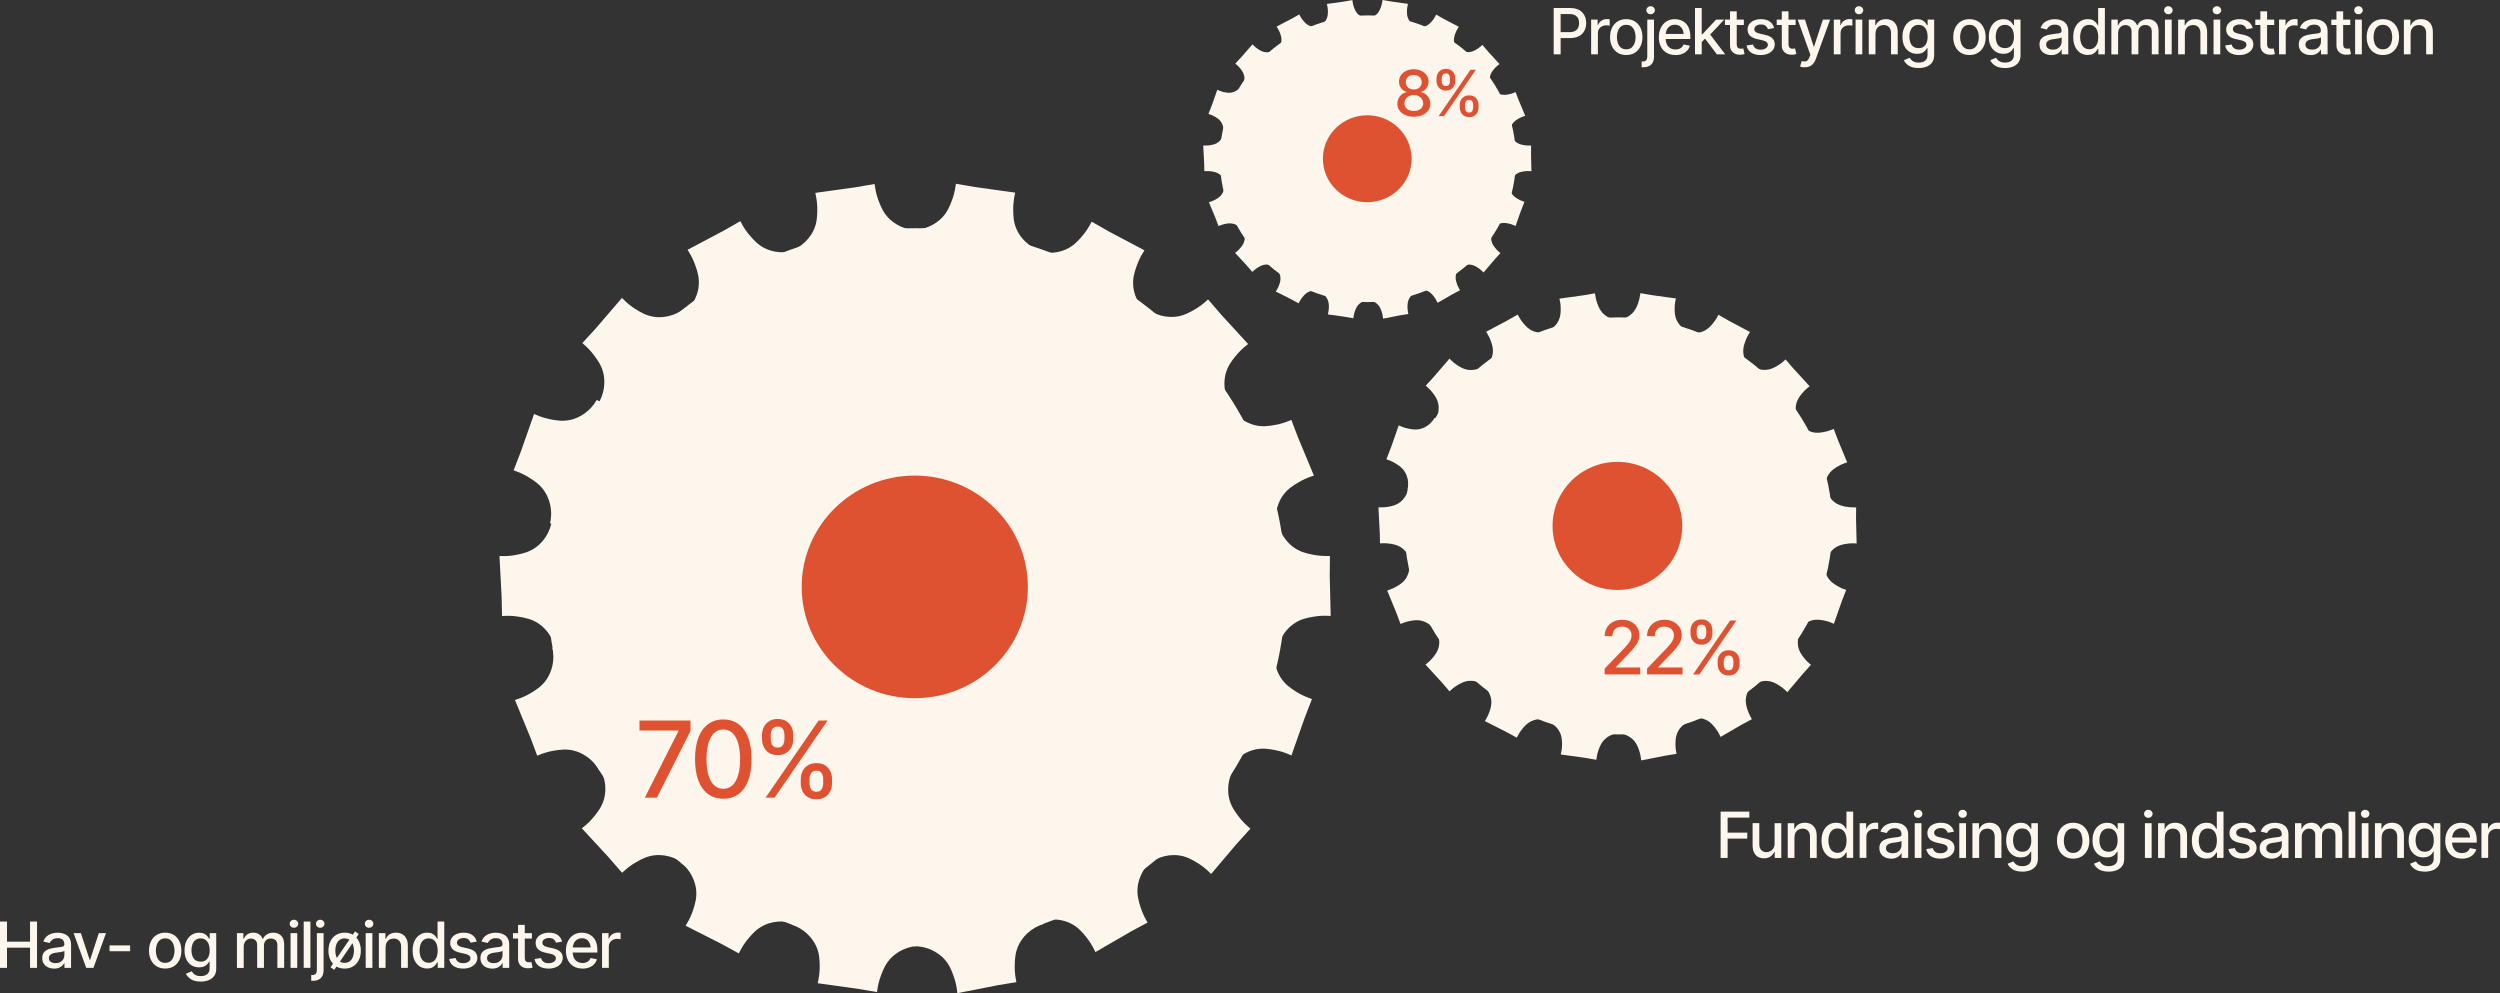 <?xml version="1.0" encoding="UTF-8"?>
<svg id="Layer_1" data-name="Layer 1" xmlns="http://www.w3.org/2000/svg" viewBox="0 0 707.45 281.04">
  <rect x="0" y="0" width="707.45" height="281.04" fill="#333333" stroke="none"/>
  <g>
    <ellipse cx="259.36" cy="166.08" rx="103" ry="100" style="fill: #fdf6ec;"/>
    <path d="M259.36,267.58c-57.62,0-104.5-45.53-104.5-101.5s46.88-101.5,104.5-101.5,104.5,45.53,104.5,101.5-46.88,101.5-104.5,101.5ZM259.36,67.58c-55.97,0-101.5,44.19-101.5,98.5s45.53,98.5,101.5,98.5,101.5-44.19,101.5-98.5-45.53-98.5-101.5-98.5Z" style="fill: #fdf6ec;"/>
  </g>
  <ellipse cx="258.86" cy="166.08" rx="32" ry="31.5" style="fill: #df5231;"/>
  <g>
    <path d="M286.72,55.29l-15.79-2.71c-.25,1.87-.71,3.34-1.09,4.33-.62,1.65-1.37,3.62-3.27,5.41-.36.34-1.49,1.36-3.27,2.17-2.26,1.02-4.31,1.11-5.45,1.08l36.67,6c-1.08-.36-2.97-1.14-4.75-2.86-1.4-1.36-2.11-2.7-2.33-3.14-1.17-2.33-1.19-4.44-1.22-6.2-.01-1.06.06-2.6.46-4.44l-13.04-1.81" style="fill: #fdf6ec;"/>
    <path d="M294.44,72.06l-36.67-6,.09-.99c1.84.05,3.6-.3,5.23-1.04,1.56-.71,2.63-1.61,3.13-2.08,1.83-1.73,2.56-3.66,3.15-5.22.51-1.32.86-2.74,1.06-4.22l.07-.51,5.5.94,11.28,1.57-.11.53c-.31,1.43-.46,2.89-.45,4.33.03,1.81.06,3.78,1.17,5.98.3.61,1,1.81,2.23,3,1.28,1.24,2.82,2.16,4.56,2.75l-.24.97ZM261.49,65.66l29.75,4.87c-.65-.43-1.25-.91-1.81-1.46-1.34-1.3-2.1-2.61-2.43-3.28-1.2-2.4-1.24-4.58-1.27-6.34-.01-1.29.09-2.55.3-3.77l-10.18-1.75-2.28-.32v-.07s-2.22-.38-2.22-.38c-.22,1.37-.57,2.69-1.04,3.93-.62,1.65-1.4,3.71-3.39,5.59-.54.51-1.71,1.49-3.41,2.26-.65.3-1.33.53-2.02.71Z" style="fill: #fdf6ec;"/>
  </g>
  <g>
    <path d="M323.03,71.36l-13.92-7.94c-.87,1.67-1.81,2.9-2.5,3.7-1.15,1.34-2.52,2.93-4.92,3.97-.46.2-1.86.77-3.81.92-2.47.19-4.43-.43-5.49-.84l32.41,18.17c-.89-.7-2.4-2.09-3.48-4.31-.85-1.75-1.06-3.26-1.11-3.75-.3-2.59.39-4.58.98-6.24.35-1,.94-2.43,1.95-4.02l-11.64-6.16" style="fill: #fdf6ec;"/>
    <path d="M324.56,89.78l-32.41-18.17.43-.9c1.74.67,3.51.94,5.27.81,1.72-.13,3.02-.61,3.65-.88,2.3-1,3.6-2.51,4.74-3.84.93-1.08,1.75-2.3,2.44-3.61l.24-.46,4.69,2.68,10.25,5.43-.29.46c-.78,1.23-1.42,2.55-1.9,3.92-.56,1.56-1.25,3.51-.96,6.02.05.54.27,1.95,1.06,3.59.98,2.02,2.36,3.36,3.34,4.13l-.55.83ZM295.76,72.49l26.31,14.75c-.43-.58-.84-1.24-1.21-1.99-.87-1.78-1.1-3.33-1.16-3.92-.32-2.73.45-4.89,1.01-6.46.41-1.17.93-2.3,1.55-3.37l-9.15-5.22-1.85-.98.03-.06-1.99-1.13c-.67,1.2-1.45,2.33-2.32,3.34-1.15,1.34-2.59,3.01-5.1,4.1-.68.3-2.1.82-3.97.96-.72.05-1.44.05-2.15-.02Z" style="fill: #fdf6ec;"/>
  </g>
  <g>
    <path d="M195.38,71.22l13.92-7.94c.87,1.67,1.81,2.9,2.5,3.7,1.15,1.34,2.52,2.93,4.92,3.97.46.2,1.86.77,3.81.92,2.47.19,4.43-.43,5.49-.84l-32.41,18.17c.89-.7,2.4-2.09,3.48-4.31.85-1.75,1.06-3.26,1.11-3.75.3-2.59-.39-4.58-.98-6.24-.35-1-.94-2.43-1.95-4.02l11.64-6.16" style="fill: #fdf6ec;"/>
    <path d="M193.85,89.64l-.55-.83c.98-.77,2.36-2.12,3.34-4.14.8-1.64,1.01-3.05,1.06-3.58.29-2.52-.4-4.46-.95-6.02-.48-1.37-1.12-2.69-1.9-3.92l-.29-.46,10.25-5.43,4.69-2.68.24.46c.68,1.31,1.5,2.52,2.44,3.6,1.14,1.33,2.44,2.84,4.74,3.84.63.27,1.93.75,3.65.88,1.76.14,3.53-.14,5.27-.81l.42.9-32.41,18.17ZM196.14,71.36c.62,1.08,1.14,2.21,1.55,3.38.56,1.57,1.32,3.72,1,6.46-.06.58-.29,2.13-1.16,3.91-.36.75-.78,1.41-1.21,1.99l26.31-14.75c-.72.07-1.44.08-2.16.02-1.38-.11-2.79-.45-3.97-.96-2.52-1.09-3.95-2.76-5.1-4.1-.87-1.01-1.65-2.13-2.32-3.34l-1.99,1.13.03.06-1.85.98-9.15,5.22Z" style="fill: #fdf6ec;"/>
  </g>
  <g>
    <path d="M231.28,55.36l15.79-2.71c.25,1.87.71,3.34,1.09,4.33.62,1.65,1.37,3.62,3.27,5.41.36.34,1.49,1.36,3.27,2.17,2.26,1.02,4.31,1.11,5.45,1.08l-36.67,6c1.08-.36,2.97-1.14,4.75-2.86,1.4-1.36,2.11-2.7,2.33-3.14,1.17-2.33,1.19-4.44,1.22-6.2,0-1.06-.06-2.6-.46-4.44l13.04-1.81" style="fill: #fdf6ec;"/>
    <path d="M223.56,72.13l-.24-.97c1.74-.58,3.28-1.5,4.56-2.74,1.23-1.2,1.93-2.4,2.23-3,1.1-2.2,1.14-4.17,1.17-5.91.02-1.51-.14-2.96-.45-4.4l-.11-.53,11.28-1.57,5.5-.94.07.51c.2,1.48.55,2.9,1.06,4.22.59,1.56,1.32,3.5,3.15,5.23.5.47,1.57,1.37,3.13,2.08,1.63.73,3.38,1.09,5.23,1.04l.09.99-36.67,6ZM231.98,55.75c.21,1.23.32,2.47.3,3.7-.03,1.83-.07,4.02-1.27,6.42-.33.67-1.09,1.98-2.43,3.27-.56.54-1.17,1.03-1.81,1.46l29.74-4.87c-.69-.18-1.36-.42-2.02-.71-1.7-.77-2.86-1.75-3.41-2.26-2-1.88-2.77-3.94-3.4-5.6-.47-1.24-.82-2.55-1.04-3.93l-2.23.38v.07s-2.27.32-2.27.32l-10.18,1.75Z" style="fill: #fdf6ec;"/>
  </g>
  <g>
    <path d="M352.26,97.59l-10.44-12.15c-1.38,1.28-2.68,2.12-3.6,2.64-1.53.87-3.36,1.91-5.97,2.09-.5.03-2.02.1-3.9-.41-2.39-.66-4.03-1.89-4.89-2.64l24.43,28c-.6-.96-1.56-2.77-1.83-5.23-.21-1.94.1-3.42.21-3.91.59-2.54,1.91-4.18,3.01-5.55.67-.83,1.7-1.97,3.19-3.13l-8.9-9.71" style="fill: #fdf6ec;"/>
    <path d="M347.51,115.45l-24.43-28,.71-.71c1.36,1.19,2.98,2.06,4.69,2.54.85.23,2.19.48,3.74.39,2.49-.17,4.23-1.16,5.75-2.03,1.25-.71,2.43-1.57,3.51-2.57l.38-.35,3.64,4.24,7.7,8.4-.43.33c-1.15.9-2.2,1.92-3.11,3.05-1.1,1.38-2.35,2.93-2.91,5.35-.34,1.5-.29,2.86-.2,3.74.19,1.78.79,3.46,1.76,5.02l-.8.59ZM326.19,89.49l19.83,22.73c-.22-.74-.38-1.5-.46-2.28-.1-.96-.15-2.44.22-4.07.62-2.65,1.99-4.36,3.1-5.74.78-.97,1.65-1.86,2.6-2.67l-6.73-7.84-1.55-1.69.05-.05-1.48-1.72c-1.03.91-2.14,1.7-3.31,2.36-1.54.88-3.46,1.97-6.18,2.15-1.68.1-3.14-.18-4.06-.43-.69-.19-1.37-.44-2.03-.75Z" style="fill: #fdf6ec;"/>
  </g>
  <g>
    <path d="M370.85,134.47l-5.69-14.98c-1.74.73-3.24,1.08-4.28,1.26-1.74.3-3.81.66-6.32-.07-.48-.14-1.93-.59-3.53-1.71-2.03-1.43-3.15-3.15-3.7-4.14l13.45,34.64c-.24-1.11-.53-3.14.06-5.54.46-1.89,1.26-3.19,1.53-3.6,1.42-2.19,3.22-3.28,4.72-4.19.91-.55,2.27-1.27,4.06-1.86l-5.06-12.16" style="fill: #fdf6ec;"/>
    <path d="M360.31,149.65l-13.45-34.64.9-.42c.89,1.61,2.09,2.94,3.55,3.97,1.04.73,2.21,1.3,3.38,1.64,2.39.7,4.35.36,6.08.06,1.41-.24,2.82-.66,4.18-1.23l.48-.2,1.9,4.99,4.48,10.76-.51.17c-1.4.46-2.73,1.07-3.96,1.81-1.51.91-3.21,1.94-4.56,4.03-.3.46-1.04,1.7-1.46,3.45-.43,1.73-.45,3.52-.06,5.32l-.95.29ZM349.1,118l10.91,28.11c.04-.77.16-1.54.34-2.3.45-1.83,1.19-3.14,1.6-3.75,1.48-2.28,3.36-3.42,4.87-4.34,1.05-.64,2.18-1.18,3.35-1.62l-3.76-9.9-.78-1.88.06-.02-.81-2.14c-1.28.5-2.6.87-3.91,1.1-1.75.3-3.93.68-6.54-.08-1.27-.37-2.54-.99-3.68-1.78-.59-.42-1.14-.88-1.65-1.38Z" style="fill: #fdf6ec;"/>
  </g>
  <g>
    <path d="M375.69,173.85l.14-16.02c-1.88.05-3.41-.17-4.45-.38-1.73-.35-3.79-.77-5.87-2.36-.4-.3-1.59-1.25-2.66-2.88-1.37-2.07-1.79-4.08-1.94-5.2l-.04,37.16c.18-1.12.65-3.12,2.06-5.15,1.12-1.6,2.33-2.51,2.73-2.8,2.11-1.53,4.19-1.89,5.92-2.19,1.04-.18,2.58-.36,4.46-.26l-.31-13.17" style="fill: #fdf6ec;"/>
    <path d="M361.36,184.25l-.99-.08.04-37.16,1-.07c.24,1.79.88,3.51,1.86,4.99.99,1.51,2.11,2.43,2.54,2.76,2,1.53,3.95,1.92,5.67,2.27,1.41.28,2.87.41,4.34.37h.52s-.05,5.61-.05,5.61l.27,11.36-.54-.03c-1.47-.08-2.93,0-4.35.25-1.73.3-3.7.64-5.71,2.1-.98.71-1.88,1.64-2.61,2.68-1,1.45-1.69,3.15-1.98,4.94ZM361.41,150.6l-.03,30.16c.32-.71.71-1.39,1.15-2.03.79-1.14,1.78-2.14,2.85-2.92,2.2-1.6,4.38-1.97,6.13-2.28,1.21-.21,2.45-.31,3.7-.29l.09-10.3-.05-2.33h.08s.02-2.27.02-2.27h-.03c-1.36,0-2.7-.13-4.01-.4-1.74-.35-3.9-.79-6.07-2.45-.59-.44-1.74-1.42-2.77-3-.39-.59-.74-1.23-1.03-1.88Z" style="fill: #fdf6ec;"/>
  </g>
  <g>
    <path d="M364.81,213.05l5.79-14.94c-1.78-.62-3.13-1.36-4.03-1.93-1.49-.94-3.27-2.06-4.66-4.28-.26-.42-1.04-1.73-1.47-3.63-.55-2.42-.23-4.45.02-5.55l-13.18,34.74c.56-.98,1.71-2.69,3.75-4.08,1.61-1.1,3.06-1.53,3.54-1.66,2.52-.68,4.58-.29,6.32.04,1.04.2,2.54.57,4.26,1.34l4.37-12.42" style="fill: #fdf6ec;"/>
    <path d="M347.71,217.71l-.9-.43,13.18-34.74.96.29c-.41,1.8-.41,3.59-.02,5.33.28,1.24.77,2.44,1.41,3.48,1.33,2.12,3.01,3.18,4.5,4.12,1.2.76,2.52,1.39,3.93,1.88l.49.17-2.09,5.41-3.72,10.56-.5-.22c-1.34-.6-2.69-1.02-4.15-1.3-1.72-.33-3.68-.7-6.1-.05-.66.18-1.97.62-3.39,1.59-1.46.99-2.7,2.35-3.6,3.92ZM359.65,186.25l-10.7,28.2c.55-.55,1.15-1.05,1.79-1.49,1.54-1.05,2.97-1.54,3.69-1.73,2.63-.71,4.8-.3,6.54.03,1.25.24,2.42.58,3.58,1.04l3.66-9.44.83-2.35.07.03.83-2.13c-1.3-.49-2.53-1.09-3.65-1.8-1.5-.95-3.37-2.12-4.82-4.44-.7-1.13-1.23-2.44-1.53-3.79-.16-.7-.26-1.41-.3-2.13Z" style="fill: #fdf6ec;"/>
  </g>
  <g>
    <path d="M342.39,246.42l10.74-11.89c-1.44-1.21-2.44-2.39-3.07-3.24-1.06-1.41-2.32-3.1-2.82-5.66-.1-.49-.35-1.99-.08-3.92.35-2.46,1.37-4.24,2-5.18l-24.71,27.75c.88-.72,2.55-1.9,4.96-2.48,1.89-.45,3.41-.33,3.9-.28,2.59.26,4.38,1.37,5.88,2.29.9.56,2.17,1.44,3.5,2.77l8.52-10.05" style="fill: #fdf6ec;"/>
    <path d="M342.72,247.32l-.38-.38c-1.03-1.03-2.14-1.91-3.41-2.7-1.52-.93-3.21-1.97-5.67-2.22-.68-.07-2.07-.13-3.73.27-1.74.42-3.34,1.22-4.76,2.38l-.69-.72,24.71-27.75.79.61c-1.02,1.52-1.67,3.2-1.92,4.97-.25,1.81-.03,3.23.07,3.75.48,2.47,1.73,4.13,2.73,5.46.84,1.13,1.85,2.2,2.99,3.16l.4.33-3.99,4.42-7.14,8.42ZM332.23,240.97c.47,0,.85.03,1.13.06,2.68.27,4.55,1.42,6.06,2.34,1.11.69,2.1,1.44,3.01,2.27l6.68-7.39,1.72-2.03.06.05,1.52-1.69c-1.04-.92-1.97-1.92-2.76-2.99-1.06-1.41-2.38-3.17-2.91-5.86-.12-.57-.36-2.12-.08-4.08.1-.71.26-1.41.48-2.1l-20.05,22.51c.71-.31,1.44-.56,2.2-.75,1.14-.27,2.15-.35,2.94-.35Z" style="fill: #fdf6ec;"/>
  </g>
  <g>
    <path d="M309.94,268.45l14.12-7.58c-.95-1.63-1.49-3.07-1.81-4.09-.52-1.69-1.14-3.7-.75-6.28.07-.49.33-1.99,1.24-3.72,1.16-2.19,2.71-3.53,3.63-4.2l-32.6,17.82c1.07-.38,3.04-.93,5.51-.66,1.94.21,3.32.83,3.77,1.05,2.35,1.12,3.67,2.76,4.77,4.14.66.83,1.56,2.09,2.37,3.79l11.4-6.6" style="fill: #fdf6ec;"/>
    <path d="M309.97,269.42l-.23-.49c-.62-1.31-1.4-2.55-2.31-3.69-1.04-1.3-2.33-2.92-4.59-4-.49-.24-1.81-.81-3.61-1-1.78-.2-3.56.02-5.29.63l-.41-.91,32.6-17.82.53.84c-1,.73-2.42,2.02-3.48,4.03-.84,1.6-1.11,3.02-1.19,3.56-.37,2.47.21,4.37.73,6.05.43,1.38,1.03,2.73,1.77,3.99l.26.45-4.73,2.54-10.05,5.82ZM297.95,259.17c.46,0,.92.02,1.38.08,1.89.2,3.28.78,3.94,1.1,2.47,1.18,3.84,2.9,4.94,4.28.77.97,1.46,2.01,2.03,3.1l9.29-4.99,1.8-1.04.03.06,2-1.07c-.66-1.2-1.2-2.45-1.6-3.74-.52-1.71-1.17-3.82-.77-6.5.1-.73.41-2.2,1.29-3.88.36-.67.75-1.27,1.16-1.8l-26.45,14.46c.32-.02.63-.04.95-.04Z" style="fill: #fdf6ec;"/>
  </g>
  <g>
    <path d="M271.22,280.1l15.81-2.59c-.37-1.85-.42-3.39-.38-4.45.05-1.76.12-3.87,1.32-6.18.23-.44.96-1.77,2.38-3.11,1.81-1.7,3.71-2.46,4.79-2.8l-36.62,6.29c1.13-.02,3.18.11,5.42,1.16,1.76.83,2.87,1.86,3.23,2.21,1.86,1.82,2.57,3.8,3.17,5.46.36,1,.8,2.48,1.01,4.35l12.92-2.54" style="fill: #fdf6ec;"/>
    <path d="M270.91,281.04l-.06-.54c-.16-1.45-.49-2.88-.98-4.24-.6-1.67-1.28-3.54-3.05-5.27-.49-.48-1.54-1.38-3.09-2.12-2.05-.96-3.95-1.13-5.2-1.11l-.09-.99,36.62-6.29.23.97c-1.71.54-3.3,1.47-4.6,2.69-1.18,1.11-1.89,2.23-2.28,2.98-1.16,2.23-1.22,4.3-1.26,5.96-.04.96,0,2.48.37,4.34l.1.51-5.14.84-11.57,2.28ZM261.96,267.18c.7.18,1.44.44,2.19.79,1.68.79,2.83,1.78,3.37,2.3,1.93,1.89,2.68,3.96,3.28,5.63.42,1.18.73,2.39.93,3.61l10.58-1.73,1.87-.37v.06s2.27-.37,2.27-.37c-.3-1.72-.33-3.14-.29-4.06.05-1.76.11-3.96,1.38-6.39.43-.81,1.2-2.04,2.48-3.24.52-.49,1.09-.94,1.69-1.34l-29.74,5.11Z" style="fill: #fdf6ec;"/>
  </g>
  <g>
    <path d="M231.96,277.45l15.79,2.71c.25-1.87.71-3.34,1.09-4.33.62-1.65,1.37-3.62,3.27-5.41.36-.34,1.49-1.36,3.27-2.17,2.26-1.02,4.31-1.11,5.45-1.08l-36.67-6c1.08.36,2.97,1.14,4.75,2.86,1.4,1.36,2.11,2.7,2.33,3.14,1.17,2.33,1.19,4.44,1.22,6.2,0,1.06-.06,2.6-.46,4.44l13.04,1.81" style="fill: #fdf6ec;"/>
    <path d="M248.18,280.74l-5.49-.94-11.29-1.57.11-.53c.31-1.43.46-2.89.45-4.33-.03-1.81-.06-3.79-1.17-5.98-.3-.61-1-1.81-2.23-3.01-1.28-1.24-2.82-2.16-4.56-2.74l.24-.97,36.67,6-.09.99c-1.85-.05-3.6.3-5.23,1.04-1.57.71-2.63,1.61-3.13,2.08-1.83,1.73-2.56,3.67-3.15,5.22-.51,1.32-.86,2.74-1.06,4.22l-.07.51ZM245.1,279.2l2.23.38c.22-1.37.57-2.69,1.04-3.93.62-1.65,1.39-3.71,3.39-5.6.54-.51,1.71-1.49,3.41-2.26.66-.3,1.33-.53,2.02-.71l-29.75-4.87c.65.43,1.25.92,1.81,1.46,1.34,1.3,2.1,2.61,2.43,3.28,1.2,2.4,1.24,4.58,1.27,6.34.01,1.29-.09,2.54-.3,3.77l10.18,1.75,2.27.32v.07Z" style="fill: #fdf6ec;"/>
  </g>
  <g>
    <path d="M194.8,261.42l14.06,7.69c.84-1.69,1.76-2.93,2.44-3.74,1.13-1.36,2.47-2.98,4.85-4.06.45-.21,1.85-.81,3.79-.99,2.47-.23,4.44.35,5.5.74l-32.73-17.59c.9.69,2.44,2.04,3.56,4.25.88,1.74,1.12,3.24,1.18,3.73.35,2.58-.31,4.58-.86,6.26-.33,1.01-.9,2.44-1.88,4.05l11.75,5.95" style="fill: #fdf6ec;"/>
    <path d="M209.08,269.8l-5.01-2.74-10.06-5.1.28-.46c.78-1.28,1.39-2.6,1.83-3.95.55-1.69,1.17-3.58.84-6.04-.07-.54-.31-1.94-1.13-3.57-.8-1.58-1.95-2.95-3.42-4.08l.54-.84,32.73,17.59-.41.91c-1.73-.64-3.51-.88-5.28-.71-1.81.17-3.14.72-3.62.95-2.27,1.03-3.54,2.56-4.67,3.91-.93,1.11-1.73,2.34-2.39,3.66l-.23.47ZM206.65,267.33l2,1.09c.64-1.22,1.41-2.35,2.27-3.38,1.14-1.38,2.55-3.07,5.03-4.19.53-.25,1.99-.85,3.95-1.03.72-.07,1.44-.07,2.15-.02l-26.57-14.28c.47.62.89,1.27,1.24,1.97.9,1.77,1.16,3.31,1.23,3.9.36,2.68-.32,4.77-.87,6.45-.38,1.17-.89,2.32-1.5,3.43l8.96,4.9,2.15,1.09-.03.07Z" style="fill: #fdf6ec;"/>
  </g>
  <g>
    <path d="M165.57,234.14l10.5,12.11c1.38-1.29,2.67-2.13,3.59-2.66,1.53-.88,3.35-1.93,5.96-2.12.5-.04,2.02-.11,3.9.4,2.39.65,4.04,1.87,4.9,2.62l-24.55-27.89c.61.96,1.58,2.77,1.86,5.23.22,1.94-.08,3.42-.19,3.91-.58,2.54-1.89,4.19-2.99,5.56-.66.83-1.69,1.98-3.17,3.14l8.94,9.67" style="fill: #fdf6ec;"/>
    <path d="M176.03,246.97l-3.78-4.35-7.61-8.23.43-.33c1.15-.9,2.19-1.93,3.09-3.06,1.04-1.3,2.33-2.91,2.89-5.36.18-.82.36-2.13.18-3.74-.2-1.76-.82-3.5-1.79-5.02l.8-.6,24.55,27.89-.7.71c-.94-.82-2.52-1.92-4.7-2.51-1.75-.47-3.19-.43-3.73-.38-2.49.18-4.22,1.17-5.74,2.05-1.27.73-2.44,1.6-3.51,2.6l-.38.35ZM174.63,243.82l1.48,1.71c1.02-.9,2.13-1.7,3.3-2.38,1.55-.89,3.46-1.99,6.17-2.19.59-.05,2.16-.1,4.07.42.74.2,1.41.45,2.02.74l-19.92-22.63c.23.75.39,1.51.48,2.28.2,1.75,0,3.18-.2,4.08-.61,2.68-1.98,4.39-3.09,5.76-.77.96-1.63,1.86-2.58,2.67l6.64,7.66,1.69,1.82-.06.05Z" style="fill: #fdf6ec;"/>
  </g>
  <g>
    <path d="M146.68,198.19l5.62,15c1.74-.73,3.24-1.07,4.29-1.24,1.74-.29,3.82-.64,6.32.09.48.14,1.93.6,3.52,1.73,2.02,1.44,3.14,3.16,3.68,4.16l-13.3-34.69c.24,1.11.51,3.14-.08,5.54-.47,1.89-1.27,3.18-1.54,3.6-1.43,2.18-3.23,3.27-4.74,4.17-.91.55-2.27,1.26-4.07,1.84l5.01,12.18" style="fill: #fdf6ec;"/>
    <path d="M169.67,218.17c-.59-1.09-1.68-2.67-3.53-3.99-1.4-1-2.71-1.47-3.37-1.66-2.38-.7-4.35-.37-6.08-.08-1.42.23-2.82.64-4.19,1.21l-.48.2-1.89-5.05-4.41-10.72.52-.17c1.42-.46,2.75-1.06,3.96-1.79,1.42-.85,3.19-1.9,4.58-4.02.66-1.02,1.17-2.21,1.47-3.45.54-2.19.34-4.1.08-5.31l.96-.28,13.3,34.69-.91.42ZM159.85,211.11c.99,0,2.05.12,3.2.45.72.21,2.15.72,3.67,1.8.62.44,1.16.91,1.64,1.39l-10.79-28.15c-.04.72-.15,1.49-.35,2.3-.33,1.34-.89,2.64-1.6,3.75-1.52,2.31-3.47,3.48-4.9,4.33-1.04.63-2.16,1.16-3.35,1.6l3.69,9.85.8,1.95-.06.03.8,2.13c1.29-.5,2.61-.86,3.92-1.08.98-.16,2.09-.35,3.34-.35Z" style="fill: #fdf6ec;"/>
  </g>
  <g>
    <path d="M142.22,157.78l.33,16.02c1.88-.11,3.41.07,4.46.25,1.74.3,3.81.66,5.94,2.18.41.29,1.62,1.2,2.74,2.8,1.43,2.03,1.91,4.02,2.09,5.14l-1.04-37.14c-.15,1.12-.56,3.13-1.91,5.2-1.07,1.63-2.25,2.58-2.65,2.88-2.07,1.59-4.13,2.01-5.86,2.37-1.04.21-2.57.44-4.45.39l.69,13.15" style="fill: #fdf6ec;"/>
    <path d="M157.29,184.25c-.2-1.23-.71-3.09-2-4.93-1-1.42-2.07-2.29-2.62-2.68-2.05-1.46-4.01-1.8-5.74-2.1-1.46-.25-2.88-.33-4.35-.24l-.52.03-.11-5.41-.61-11.56h.54c1.46.05,2.88-.07,4.34-.37,1.75-.36,3.69-.77,5.65-2.28.43-.32,1.54-1.23,2.54-2.76.97-1.49,1.59-3.17,1.83-4.99l1,.05,1.04,37.14-.99.09ZM143.71,173.27c1.13,0,2.25.1,3.39.29,1.75.3,3.92.67,6.15,2.27.6.43,1.78,1.37,2.86,2.92.44.62.79,1.24,1.08,1.85l-.84-30.14c-.3.71-.66,1.4-1.09,2.05-1.09,1.66-2.3,2.65-2.77,3.01-2.14,1.64-4.29,2.09-6.02,2.45-1.28.26-2.5.39-3.73.41l.22,10.51.11,2.11h-.07s.05,2.28.05,2.28c.22,0,.45-.01.67-.01Z" style="fill: #fdf6ec;"/>
  </g>
  <g>
    <path d="M151.76,117.85l-5.78,14.94c1.78.61,3.13,1.36,4.03,1.93,1.49.94,3.27,2.06,4.66,4.28.26.42,1.04,1.73,1.48,3.63.55,2.42.24,4.45-.02,5.55l13.15-34.75c-.56.98-1.71,2.69-3.75,4.09-1.61,1.1-3.06,1.53-3.54,1.66-2.52.68-4.58.29-6.32-.04-1.04-.2-2.54-.57-4.26-1.33l-4.36,12.43" style="fill: #fdf6ec;"/>
    <path d="M156.6,148.36l-.95-.29c.29-1.21.52-3.11.02-5.32-.29-1.24-.78-2.44-1.42-3.48-1.33-2.12-3.01-3.18-4.49-4.11-1.23-.78-2.55-1.41-3.93-1.89l-.49-.17,2.06-5.34,3.73-10.62.5.22c1.32.58,2.72,1.02,4.15,1.3,1.73.33,3.68.7,6.09.05.66-.18,1.97-.62,3.39-1.59,1.46-1,2.7-2.36,3.6-3.93l.9.42-13.15,34.75ZM146.63,132.49c1.28.48,2.51,1.08,3.65,1.81,1.5.95,3.37,2.12,4.82,4.44.7,1.13,1.23,2.44,1.54,3.78.17.74.26,1.46.3,2.12l10.67-28.2c-.55.55-1.15,1.06-1.79,1.49-1.54,1.05-2.98,1.54-3.69,1.73-2.63.71-4.8.3-6.54-.03-1.22-.24-2.42-.58-3.57-1.03l-3.68,9.5-.81,2.3-.07-.03-.82,2.11Z" style="fill: #fdf6ec;"/>
  </g>
  <g>
    <path d="M176.34,85.23l-10.84,11.8c1.43,1.22,2.42,2.41,3.05,3.26,1.05,1.42,2.3,3.11,2.78,5.68.09.49.34,1.99.05,3.92-.37,2.45-1.4,4.23-2.04,5.16l24.92-27.56c-.88.71-2.57,1.88-4.98,2.44-1.9.44-3.41.31-3.9.25-2.59-.28-4.37-1.4-5.87-2.34-.9-.56-2.16-1.46-3.48-2.8l-8.59,9.98" style="fill: #fdf6ec;"/>
    <path d="M169.71,115.39l-.78-.62c.71-1.03,1.62-2.72,1.96-4.95.19-1.26.17-2.56-.05-3.75-.46-2.46-1.64-4.06-2.69-5.47-.86-1.16-1.86-2.23-2.97-3.18l-.39-.34,3.67-4,7.55-8.77.38.39c1.05,1.06,2.19,1.98,3.39,2.73,1.5.94,3.19,2,5.66,2.27.54.07,1.95.17,3.73-.24,1.72-.4,3.38-1.21,4.78-2.34l.69.72-24.92,27.56ZM166.21,96.99c1.02.91,1.94,1.92,2.74,3,1.06,1.43,2.37,3.2,2.87,5.89.24,1.31.26,2.72.05,4.09-.11.75-.29,1.45-.5,2.09l20.23-22.37c-.72.31-1.46.56-2.21.74-1.93.45-3.49.33-4.07.26-2.69-.29-4.56-1.46-6.06-2.41-1.04-.65-2.03-1.4-2.95-2.26l-7.11,7.73-1.38,1.61-.05-.04-1.55,1.69Z" style="fill: #fdf6ec;"/>
  </g>
  <g>
    <ellipse cx="387.09" cy="44.92" rx="40.4" ry="39.06" style="fill: #fdf6ec;"/>
    <path d="M387.09,85.48c-23.1,0-41.9-18.2-41.9-40.56s18.8-40.56,41.9-40.56,41.9,18.2,41.9,40.56-18.8,40.56-41.9,40.56ZM387.09,7.36c-21.45,0-38.9,16.85-38.9,37.56s17.45,37.56,38.9,37.56,38.9-16.85,38.9-37.56-17.45-37.56-38.9-37.56Z" style="fill: #fdf6ec;"/>
  </g>
  <ellipse cx="386.9" cy="44.92" rx="12.55" ry="12.3" style="fill: #df5231;"/>
  <g>
    <path d="M397.83,1.64l-6.19-1.06c-.1.73-.28,1.3-.43,1.69-.25.64-.54,1.41-1.28,2.12-.14.13-.58.53-1.28.85-.89.4-1.69.44-2.14.42l14.38,2.35c-.42-.14-1.17-.45-1.86-1.12-.55-.53-.83-1.05-.91-1.23-.46-.91-.47-1.73-.48-2.42,0-.41.02-1.02.18-1.73l-5.12-.71" style="fill: #fdf6ec;"/>
    <path d="M400.81,8.5l-14.38-2.35.1-.99c.36.02,1.1-.01,1.91-.38.42-.19.81-.45,1.15-.76.64-.61.9-1.29,1.14-1.89.21-.53.34-1.07.42-1.62l.07-.51,2.75.47,4.46.62-.12.53c-.15.67-.17,1.24-.17,1.62,0,.65.02,1.39.43,2.19.1.22.37.67.81,1.1.46.45,1.04.79,1.67,1.01l-.24.97ZM389.1,5.58l9.45,1.55c-.58-.6-.84-1.15-.89-1.26-.5-.99-.51-1.89-.52-2.61,0-.31,0-.73.08-1.21l-4.58-.75v-.04s-.58-.1-.58-.1c-.09.45-.21.88-.37,1.29-.28.71-.6,1.53-1.4,2.3-.36.33-.75.6-1.18.83Z" style="fill: #fdf6ec;"/>
  </g>
  <g>
    <path d="M412.07,7.92l-5.46-3.1c-.34.65-.71,1.13-.98,1.44-.45.52-.99,1.15-1.93,1.55-.18.08-.73.3-1.49.36-.97.07-1.74-.17-2.15-.33l12.71,7.1c-.35-.27-.94-.81-1.37-1.69-.33-.68-.41-1.27-.44-1.46-.12-1.01.15-1.79.38-2.44.14-.39.37-.95.77-1.57l-4.57-2.41" style="fill: #fdf6ec;"/>
    <path d="M412.53,15.38l-12.71-7.1.43-.9c.62.24,1.29.34,1.93.3.69-.05,1.19-.26,1.32-.32.83-.36,1.32-.92,1.75-1.41.36-.41.67-.87.92-1.36l.24-.46,1.92,1.09,4.5,2.37-.3.46c-.29.45-.53.93-.72,1.47-.21.58-.46,1.3-.36,2.21.03.21.11.72.39,1.3.37.75.87,1.24,1.22,1.51l-.55.83ZM402.52,8.64l8.36,4.67c-.29-.65-.37-1.19-.41-1.41-.14-1.19.17-2.07.4-2.72.14-.39.3-.75.48-1.1l-4.04-2.27v-.02s-.51-.29-.51-.29c-.24.39-.5.75-.79,1.09-.48.56-1.07,1.24-2.11,1.68-.19.08-.69.28-1.38.37Z" style="fill: #fdf6ec;"/>
  </g>
  <g>
    <path d="M362,7.86l5.46-3.1c.34.65.71,1.13.98,1.44.45.52.99,1.15,1.93,1.55.18.08.73.3,1.49.36.97.07,1.74-.17,2.15-.33l-12.71,7.1c.35-.27.94-.81,1.37-1.69.33-.68.41-1.27.44-1.46.12-1.01-.15-1.79-.38-2.44-.14-.39-.37-.95-.77-1.57l4.57-2.41" style="fill: #fdf6ec;"/>
    <path d="M361.54,15.32l-.55-.83c.36-.28.86-.76,1.23-1.51.28-.58.36-1.09.39-1.29.11-.92-.14-1.61-.35-2.23-.19-.53-.42-1.01-.72-1.46l-.3-.46,4.5-2.37,1.92-1.09.24.46c.26.49.57.94.92,1.34.44.51.92,1.07,1.75,1.42.18.08.67.27,1.33.32.64.04,1.31-.06,1.93-.3l.43.9-12.71,7.1ZM362.72,8.03c.18.35.34.71.48,1.1.23.65.54,1.53.41,2.67-.04.26-.13.82-.41,1.46l8.36-4.67c-.69-.09-1.19-.29-1.38-.37-1.03-.44-1.62-1.12-2.09-1.67-.3-.34-.57-.71-.8-1.1l-.52.29v.02s-.53.28-.53.28l-3.5,1.99Z" style="fill: #fdf6ec;"/>
  </g>
  <g>
    <path d="M376.08,1.67l6.19-1.06c.1.73.28,1.3.43,1.69.25.64.54,1.41,1.28,2.12.14.13.58.53,1.28.85.89.4,1.69.44,2.14.42l-14.38,2.35c.42-.14,1.17-.45,1.86-1.12.55-.53.83-1.05.91-1.23.46-.91.47-1.73.48-2.42,0-.41-.02-1.02-.18-1.73l5.12-.71" style="fill: #fdf6ec;"/>
    <path d="M373.1,8.53l-.24-.97c.63-.21,1.21-.56,1.67-1,.55-.53.78-1.02.8-1.07.42-.83.43-1.57.44-2.22,0-.37-.02-.95-.17-1.62l-.12-.53,4.46-.62,2.75-.47.07.51c.08.55.21,1.08.4,1.58.25.64.52,1.32,1.16,1.94.41.38.85.62,1.14.76.81.36,1.55.39,1.91.38l.1.99-14.38,2.35ZM376.69,2.07c.07.49.08.9.08,1.2-.01.73-.02,1.63-.53,2.65-.04.09-.3.64-.88,1.24l9.46-1.55c-.43-.22-.83-.5-1.17-.82-.81-.78-1.13-1.6-1.39-2.26-.17-.45-.3-.89-.39-1.34l-.59.1v.04s-1.17.16-1.17.16l-3.41.58Z" style="fill: #fdf6ec;"/>
  </g>
  <g>
    <path d="M423.54,18.16l-4.1-4.75c-.54.5-1.05.83-1.41,1.03-.6.34-1.32.75-2.34.82-.2.01-.79.04-1.53-.16-.94-.26-1.58-.74-1.92-1.03l9.58,10.94c-.24-.37-.61-1.08-.72-2.04-.08-.76.04-1.34.08-1.53.23-.99.75-1.63,1.18-2.17.26-.32.67-.77,1.25-1.22l-3.49-3.79" style="fill: #fdf6ec;"/>
    <path d="M421.44,25.34l-9.58-10.94.7-.71c.52.44,1.1.75,1.73.93.66.18,1.17.15,1.37.14.9-.06,1.55-.43,2.12-.75.32-.18.8-.49,1.32-.96l.38-.35,1.87,2.17,2.99,3.25-.43.33c-.43.34-.83.72-1.17,1.14-.42.53-.88,1.11-1.08,1.97-.03.16-.14.68-.07,1.37.1.88.45,1.52.64,1.82l-.79.6ZM414.28,15.64l6.3,7.2c-.04-.5,0-1.01.1-1.51.25-1.09.81-1.79,1.25-2.35.27-.34.56-.64.86-.92l-3.05-3.48.03-.03-.39-.46c-.44.36-.84.61-1.12.76-.63.36-1.42.8-2.55.88-.2,0-.75.04-1.44-.11Z" style="fill: #fdf6ec;"/>
  </g>
  <g>
    <path d="M430.83,32.57l-2.23-5.85c-.68.29-1.27.42-1.68.49-.68.12-1.5.26-2.48-.03-.19-.05-.76-.23-1.38-.67-.79-.56-1.24-1.23-1.45-1.62l5.27,13.53c-.09-.43-.21-1.23.02-2.17.18-.74.49-1.24.6-1.41.56-.86,1.26-1.28,1.85-1.64.36-.21.89-.5,1.59-.73l-1.99-4.75" style="fill: #fdf6ec;"/>
    <path d="M426.41,38.6l-5.27-13.53.91-.42c.17.32.57.93,1.3,1.45.57.4,1.08.56,1.22.59.89.26,1.62.14,2.26.02.56-.1,1.07-.24,1.57-.46l.48-.2.88,2.31,1.85,4.41-.51.17c-.64.21-1.14.48-1.49.69-.57.35-1.19.73-1.68,1.48-.3.47-.46.94-.53,1.26-.15.62-.16,1.28-.02,1.95l-.96.28ZM422.99,27.07l3.46,8.89c.14-.5.35-.97.62-1.39.62-.95,1.38-1.41,1.99-1.78.3-.18.66-.37,1.1-.56l-1.67-4.31h.03s-.2-.55-.2-.55c-.42.15-.85.26-1.31.33-.67.12-1.6.28-2.71-.04-.15-.04-.69-.2-1.3-.59Z" style="fill: #fdf6ec;"/>
  </g>
  <g>
    <path d="M432.72,47.95l.05-6.26c-.74.02-1.34-.07-1.75-.15-.68-.14-1.49-.3-2.3-.92-.16-.12-.62-.49-1.04-1.12-.54-.81-.7-1.59-.76-2.03v14.51c.06-.44.24-1.22.79-2.01.44-.62.91-.98,1.07-1.1.83-.6,1.64-.74,2.32-.86.41-.07,1.01-.14,1.75-.1l-.12-5.14" style="fill: #fdf6ec;"/>
    <path d="M427.41,52.05l-1-.07v-14.51l1-.07c.09.67.32,1.28.68,1.82.37.55.77.88.92,1,.71.54,1.43.69,2.07.82.59.12,1.12.16,1.67.15h.52s-.02,2.58-.02,2.58l.11,4.67-.54-.03c-.54-.03-1.1,0-1.64.09-.65.11-1.38.24-2.11.77-.36.27-.69.6-.96.98-.47.67-.64,1.35-.7,1.79ZM427.42,40v9.52c.31-.4.66-.75,1.06-1.05.93-.67,1.81-.83,2.52-.95.41-.07.81-.11,1.22-.12l.03-3.62-.02-1h.03s0-.59,0-.59c-.44-.02-.89-.07-1.34-.16-.74-.15-1.62-.33-2.51-1.01-.21-.16-.61-.49-1-1.02Z" style="fill: #fdf6ec;"/>
  </g>
  <g>
    <path d="M428.46,63.26l2.27-5.84c-.7-.24-1.23-.53-1.58-.75-.59-.37-1.28-.81-1.83-1.67-.1-.17-.41-.68-.58-1.42-.22-.94-.09-1.74,0-2.17l-5.17,13.57c.22-.38.67-1.05,1.47-1.6.63-.43,1.2-.6,1.39-.65.99-.27,1.8-.11,2.48.02.41.08,1,.22,1.67.52l1.71-4.85" style="fill: #fdf6ec;"/>
    <path d="M422,65.23l-.9-.43,5.17-13.57.96.28c-.05.26-.22,1.04,0,1.95.15.64.41,1.09.51,1.26.5.78,1.12,1.17,1.68,1.52.45.28.95.52,1.48.7l.49.17-1.13,2.91-1.38,3.93-.5-.22c-.64-.29-1.2-.42-1.56-.49-.66-.13-1.39-.26-2.25-.03-.19.05-.69.21-1.24.58-.54.37-.98.85-1.32,1.44ZM426.31,53.93l-3.4,8.93c.59-.37,1.12-.55,1.39-.62,1.09-.3,1.97-.13,2.68,0,.31.06.73.15,1.21.32l1.63-4.32.04.02.22-.56c-.42-.17-.82-.38-1.2-.62-.58-.36-1.37-.86-1.98-1.82-.13-.22-.4-.68-.58-1.34Z" style="fill: #fdf6ec;"/>
  </g>
  <g>
    <path d="M419.66,76.3l4.21-4.64c-.57-.47-.96-.93-1.21-1.27-.42-.55-.91-1.21-1.11-2.21-.04-.19-.14-.78-.03-1.53.14-.96.54-1.66.79-2.02l-9.69,10.84c.34-.28,1-.74,1.95-.97.74-.18,1.34-.13,1.53-.11,1.02.1,1.72.53,2.31.9.35.22.85.56,1.37,1.08l3.34-3.92" style="fill: #fdf6ec;"/>
    <path d="M419.81,77.11l-.38-.38c-.49-.49-.97-.81-1.28-1.01-.55-.34-1.17-.74-2.09-.83-.25-.03-.76-.05-1.36.1-.81.2-1.4.58-1.75.87l-.69-.72,9.69-10.84.78.62c-.21.3-.58.94-.71,1.81-.1.68,0,1.21.02,1.36.18.92.65,1.52,1.02,2.01.32.43.7.83,1.13,1.19l.4.33-1.61,1.77-3.17,3.73ZM415.67,73.87c.2,0,.36.01.48.02,1.15.11,1.94.61,2.52.97.25.16.59.38.97.7l3.09-3.44.02.02.4-.44c-.34-.32-.64-.66-.9-1.01-.41-.53-.97-1.27-1.2-2.41-.04-.21-.13-.74-.07-1.42l-6.36,7.12c.4-.08.76-.11,1.04-.11Z" style="fill: #fdf6ec;"/>
  </g>
  <g>
    <path d="M406.94,84.9l5.54-2.96c-.37-.64-.59-1.2-.71-1.6-.2-.66-.45-1.44-.3-2.45.03-.19.13-.78.49-1.45.45-.86,1.06-1.38,1.42-1.64l-12.79,6.96c.42-.15,1.19-.36,2.16-.26.76.08,1.3.33,1.48.41.92.44,1.44,1.08,1.87,1.62.26.32.61.81.93,1.48l4.47-2.58" style="fill: #fdf6ec;"/>
    <path d="M406.81,85.71l-.23-.49c-.24-.5-.53-.97-.87-1.38-.39-.49-.87-1.09-1.7-1.48-.18-.08-.66-.29-1.32-.36-.82-.08-1.51.08-1.94.23l-.41-.91,12.79-6.96.53.84c-.37.27-.89.74-1.27,1.47-.22.41-.37.86-.44,1.29-.13.87.08,1.56.27,2.17.12.38.31.91.68,1.55l.26.45-2.21,1.18-4.15,2.39ZM402.99,81.03c.72.1,1.23.33,1.43.42,1.07.51,1.65,1.24,2.08,1.77.25.31.48.64.68.99l4.08-2.21v.03s.55-.29.55-.29c-.26-.52-.42-.96-.51-1.25-.22-.73-.48-1.57-.32-2.67.07-.46.21-.93.42-1.37l-8.41,4.58Z" style="fill: #fdf6ec;"/>
  </g>
  <g>
    <path d="M391.75,89.45l6.2-1.01c-.15-.72-.16-1.32-.15-1.74.02-.69.05-1.51.52-2.42.09-.17.38-.69.93-1.22.71-.66,1.46-.96,1.88-1.09l-14.36,2.46c.44,0,1.25.04,2.13.45.69.32,1.13.73,1.27.86.73.71,1.01,1.49,1.24,2.13.14.39.31.97.4,1.7l5.07-.99" style="fill: #fdf6ec;"/>
    <path d="M391.38,90.16l-.07-.53c-.07-.56-.19-1.09-.38-1.59-.22-.61-.47-1.31-1.12-1.94-.12-.11-.51-.48-1.13-.77-.58-.27-1.21-.4-1.92-.4l-.08-.99,14.36-2.46.23.97c-.43.13-1.08.41-1.69.98-.45.43-.71.87-.83,1.09-.42.82-.44,1.55-.46,2.2,0,.36,0,.93.14,1.62l.11.51-2.64.43-4.53.89ZM389.28,84.51c.67.34,1.09.73,1.23.87.82.8,1.14,1.68,1.37,2.33.13.37.24.77.32,1.17l4.58-.78v.03s.59-.09.59-.09c-.08-.56-.08-1.02-.07-1.34.02-.68.05-1.61.58-2.64.13-.24.4-.69.84-1.16l-9.44,1.62Z" style="fill: #fdf6ec;"/>
  </g>
  <g>
    <path d="M376.35,88.42l6.19,1.06c.1-.73.28-1.3.43-1.69.25-.64.54-1.41,1.28-2.12.14-.13.58-.53,1.28-.85.89-.4,1.69-.44,2.14-.42l-14.38-2.35c.42.14,1.17.45,1.86,1.12.55.53.83,1.05.91,1.23.46.91.47,1.73.48,2.42,0,.41-.02,1.02-.18,1.73l5.12.71" style="fill: #fdf6ec;"/>
    <path d="M382.96,90.06l-2.73-.47-4.48-.62.12-.53c.15-.67.17-1.24.17-1.62,0-.65-.02-1.39-.43-2.19-.1-.22-.37-.67-.81-1.1-.58-.57-1.23-.86-1.67-1l.24-.97,14.38,2.35-.1.99c-.36-.01-1.1.01-1.91.38-.42.19-.81.45-1.15.76-.64.61-.9,1.29-1.14,1.89-.21.53-.34,1.07-.42,1.62l-.07.51ZM381.54,88.8l.59.1c.09-.45.21-.88.37-1.29.28-.71.6-1.53,1.4-2.3.36-.33.75-.6,1.18-.83l-9.45-1.54c.58.6.84,1.15.89,1.26.5.99.51,1.89.52,2.61,0,.31,0,.73-.08,1.21l4.58.75v.04Z" style="fill: #fdf6ec;"/>
  </g>
  <g>
    <path d="M361.77,82.16l5.51,3c.33-.66.69-1.14.96-1.46.44-.53.97-1.16,1.9-1.59.18-.08.73-.32,1.49-.39.97-.09,1.74.14,2.16.29l-12.84-6.87c.35.27.96.8,1.4,1.66.35.68.44,1.26.46,1.46.14,1.01-.12,1.79-.34,2.44-.13.39-.35.95-.74,1.58l4.61,2.32" style="fill: #fdf6ec;"/>
    <path d="M367.5,85.85l-2.56-1.39-3.92-1.97.29-.46c.29-.46.52-.96.69-1.48.21-.62.44-1.31.32-2.21-.02-.16-.09-.68-.41-1.3-.29-.57-.72-1.07-1.26-1.49l.54-.84,12.84,6.87-.41.91c-.66-.24-1.3-.32-1.95-.26-.46.04-.9.16-1.33.35-.83.38-1.3.95-1.72,1.45-.36.42-.65.87-.9,1.36l-.23.46ZM366.55,84.19l.53.29c.23-.39.48-.75.78-1.1.43-.52,1.03-1.24,2.07-1.72.45-.2.91-.33,1.39-.4l-8.44-4.52c.32.68.41,1.25.43,1.47.16,1.12-.14,2-.36,2.65-.13.38-.28.75-.47,1.11l4.09,2.18-.02.04Z" style="fill: #fdf6ec;"/>
  </g>
  <g>
    <path d="M350.31,71.5l4.12,4.73c.54-.5,1.05-.83,1.41-1.04.6-.34,1.32-.75,2.34-.83.19-.01.79-.04,1.53.15.94.25,1.58.73,1.92,1.02l-9.63-10.89c.24.37.62,1.08.73,2.04.09.76-.03,1.34-.08,1.53-.23.99-.74,1.64-1.17,2.17-.26.32-.66.77-1.24,1.23l3.51,3.78" style="fill: #fdf6ec;"/>
    <path d="M354.39,76.95l-1.85-2.12-3.04-3.27.42-.34c.43-.34.81-.72,1.16-1.15.38-.47.86-1.06,1.07-1.97.03-.11.15-.64.07-1.36-.09-.82-.41-1.45-.65-1.83l.79-.6,9.63,10.89-.7.71c-.52-.44-1.1-.75-1.72-.92-.44-.11-.9-.16-1.38-.13-.89.07-1.54.44-2.11.76-.49.29-.93.61-1.33.98l-.38.35ZM354.09,75.08l.39.45c.34-.28.71-.53,1.11-.77.64-.37,1.43-.81,2.55-.9.5-.03.98.01,1.44.11l-6.33-7.16c.06.78-.07,1.36-.11,1.53-.26,1.12-.86,1.86-1.27,2.36-.26.32-.53.61-.83.88l3.07,3.47-.03.03Z" style="fill: #fdf6ec;"/>
  </g>
  <g>
    <path d="M342.9,57.46l2.21,5.86c.68-.28,1.27-.42,1.68-.49.68-.11,1.5-.25,2.48.04.19.05.76.23,1.38.68.79.56,1.23,1.24,1.44,1.62l-5.22-13.55c.09.43.2,1.23-.03,2.17-.18.74-.5,1.24-.6,1.4-.56.85-1.27,1.28-1.86,1.63-.36.21-.89.49-1.6.72l1.97,4.76" style="fill: #fdf6ec;"/>
    <path d="M351.65,65.41c-.32-.58-.77-1.08-1.29-1.45-.59-.43-1.12-.58-1.22-.6-.87-.26-1.6-.14-2.24-.04-.39.07-.95.19-1.6.46l-.48.2-.82-2.17-1.9-4.58.51-.17c.69-.22,1.19-.49,1.5-.68.53-.31,1.19-.71,1.69-1.47.09-.15.37-.6.53-1.24.15-.63.16-1.3.03-1.95l.96-.28,5.22,13.55-.9.42ZM348.07,62.2c.41,0,.86.05,1.34.19.15.04.69.2,1.3.6l-3.43-8.91c-.2.71-.51,1.2-.61,1.37-.65.98-1.45,1.46-2.03,1.81-.36.21-.71.39-1.08.54l1.65,4.32h-.02s.21.57.21.57c.53-.18.99-.29,1.3-.34.41-.07.86-.14,1.36-.14Z" style="fill: #fdf6ec;"/>
  </g>
  <g>
    <path d="M341.15,41.67l.13,6.26c.74-.04,1.34.03,1.75.1.68.12,1.5.26,2.33.85.16.11.64.47,1.08,1.09.56.79.75,1.57.82,2.01l-.41-14.51c-.06.44-.22,1.22-.75,2.03-.42.64-.88,1.01-1.04,1.13-.81.62-1.62.79-2.3.92-.41.08-1.01.17-1.75.15l.27,5.14" style="fill: #fdf6ec;"/>
    <path d="M346.77,52.06c-.07-.45-.26-1.13-.73-1.8-.4-.56-.83-.88-.96-.97-.74-.52-1.47-.65-2.11-.77-.55-.09-1.1-.13-1.65-.1l-.52.03-.05-2.31-.26-4.96h.54c.54.03,1.08-.02,1.64-.13.74-.14,1.41-.3,2.09-.83.16-.12.56-.45.93-1.01.35-.54.58-1.16.67-1.82l1,.05.41,14.51-.99.09ZM341.77,47.42c.45,0,.9.04,1.35.12.73.13,1.62.28,2.54.93.17.12.61.45,1.04,1l-.27-9.55c-.41.58-.83.94-1.06,1.11-.93.71-1.88.89-2.51,1.01-.41.08-.8.13-1.19.15l.12,4.62h-.02s.01.61.01.61Z" style="fill: #fdf6ec;"/>
  </g>
  <g>
    <path d="M344.89,26.08l-2.27,5.84c.7.24,1.23.53,1.58.75.59.37,1.28.8,1.83,1.67.1.17.41.68.58,1.42.22.94.09,1.74,0,2.17l5.16-13.57c-.22.38-.67,1.05-1.47,1.6-.63.43-1.2.6-1.39.65-.99.27-1.8.11-2.48,0-.41-.08-1-.22-1.67-.52l-1.71,4.85" style="fill: #fdf6ec;"/>
    <path d="M347.08,38.11l-.96-.28c.05-.26.22-1.04,0-1.95-.15-.64-.41-1.09-.51-1.26-.49-.78-1.09-1.15-1.67-1.51-.46-.29-.96-.52-1.48-.71l-.49-.17,1.06-2.73,1.44-4.1.5.22c.64.29,1.2.42,1.56.49.69.12,1.41.25,2.25.02.19-.05.69-.21,1.24-.58.54-.37.98-.85,1.32-1.44l.9.43-5.16,13.57ZM343.27,31.63c.42.17.82.38,1.2.62.62.39,1.38.86,1.99,1.83.13.21.4.67.58,1.33l3.4-8.93c-.59.38-1.12.55-1.4.62-1.06.29-1.93.14-2.62.01-.35-.07-.77-.16-1.26-.33l-1.63,4.32h-.04s-.21.53-.21.53Z" style="fill: #fdf6ec;"/>
  </g>
  <g>
    <path d="M354.53,13.33l-4.25,4.61c.56.48.95.94,1.2,1.27.41.55.9,1.22,1.09,2.22.04.19.13.78.02,1.53-.14.96-.55,1.65-.8,2.02l9.78-10.76c-.35.28-1.01.73-1.95.95-.74.17-1.34.12-1.53.1-1.02-.11-1.72-.55-2.3-.91-.35-.22-.85-.57-1.37-1.09l-3.37,3.9" style="fill: #fdf6ec;"/>
    <path d="M352.16,25.32l-.78-.62c.39-.58.63-1.17.72-1.81.11-.74,0-1.29-.01-1.35-.17-.91-.63-1.53-1-2.02-.32-.43-.7-.83-1.12-1.19l-.39-.34,2.02-2.19,2.82-3.26.38.38c.38.38.81.73,1.28,1.02.56.35,1.19.74,2.09.84.25.03.75.05,1.36-.09.8-.19,1.39-.57,1.75-.85l.68.73-9.78,10.76ZM350.99,17.91c.33.31.62.65.89,1,.41.55.97,1.3,1.18,2.43.03.15.13.7.05,1.44l6.44-7.08c-.67.13-1.23.1-1.52.07-1.13-.12-1.89-.59-2.5-.97-.36-.23-.69-.47-1-.73l-3.11,3.44-.03-.03-.41.44Z" style="fill: #fdf6ec;"/>
  </g>
  <g>
    <ellipse cx="457.97" cy="148.82" rx="59.05" ry="57.51" style="fill: #fdf6ec;"/>
    <path d="M457.97,207.83c-33.39,0-60.55-26.47-60.55-59.01s27.16-59.01,60.55-59.01,60.55,26.47,60.55,59.01-27.16,59.01-60.55,59.01ZM457.97,92.81c-31.73,0-57.55,25.13-57.55,56.01s25.82,56.01,57.55,56.01,57.55-25.13,57.55-56.01-25.82-56.01-57.55-56.01Z" style="fill: #fdf6ec;"/>
  </g>
  <ellipse cx="457.69" cy="148.82" rx="18.35" ry="18.12" style="fill: #df5231;"/>
  <g>
    <path d="M473.66,85.1l-9.05-1.56c-.14,1.07-.41,1.92-.62,2.49-.36.95-.79,2.08-1.87,3.11-.21.2-.85.78-1.87,1.25-1.3.59-2.47.64-3.12.62l21.02,3.45c-.62-.2-1.7-.66-2.72-1.65-.8-.78-1.21-1.55-1.34-1.81-.67-1.34-.68-2.55-.7-3.56,0-.61.03-1.5.26-2.55l-7.48-1.04" style="fill: #fdf6ec;"/>
    <path d="M478.07,94.95l-21.02-3.45.1-.99c1,.03,1.99-.16,2.9-.58.87-.4,1.46-.9,1.73-1.16,1-.95,1.4-2,1.75-2.92.29-.8.49-1.57.59-2.38l.07-.52,3.3.57,6.77.94-.12.53c-.22,1.01-.25,1.88-.25,2.44.02,1.02.04,2.12.65,3.34.17.34.56,1.01,1.24,1.68.96.94,2,1.36,2.52,1.53l-.23.97ZM460.11,90.99l15.35,2.52c-.13-.11-.25-.22-.38-.34-.79-.77-1.24-1.55-1.44-1.95-.71-1.41-.73-2.69-.75-3.71,0-.53.02-1.21.14-2.01l-6.93-1.15v-.04s-1.07-.19-1.07-.19c-.12.7-.31,1.38-.57,2.08-.37.98-.83,2.19-1.99,3.3-.55.52-1.26,1-2.01,1.34-.12.05-.23.1-.35.15Z" style="fill: #fdf6ec;"/>
  </g>
  <g>
    <path d="M494.47,94.34l-7.98-4.57c-.5.96-1.04,1.67-1.44,2.13-.66.77-1.45,1.69-2.82,2.28-.26.11-1.07.44-2.18.53-1.42.11-2.54-.25-3.15-.48l18.58,10.45c-.51-.4-1.38-1.2-2-2.48-.49-1.01-.61-1.87-.64-2.16-.17-1.49.23-2.63.56-3.59.2-.58.54-1.4,1.12-2.31l-6.67-3.54" style="fill: #fdf6ec;"/>
    <path d="M495.24,105.12l-18.58-10.45.42-.9c.37.14,1.49.56,2.93.45.49-.04,1.23-.16,2.02-.49,1.26-.54,1.99-1.4,2.63-2.15.52-.59.99-1.3,1.38-2.04l.24-.46,3.03,1.73,5.92,3.14-.29.46c-.45.7-.81,1.44-1.07,2.2-.33.96-.69,2.01-.54,3.37.03.3.15,1.09.59,2,.55,1.13,1.31,1.88,1.86,2.3l-.55.83ZM479.69,95.23l13.57,7.63c-.08-.14-.16-.29-.23-.44-.49-1.02-.64-1.89-.69-2.33-.18-1.58.24-2.79.57-3.77.22-.64.49-1.25.81-1.83l-6.11-3.45.02-.04-.95-.55c-.37.64-.79,1.24-1.25,1.77-.68.79-1.52,1.77-3,2.41-.92.39-1.78.52-2.34.57-.13.01-.26.02-.4.02Z" style="fill: #fdf6ec;"/>
  </g>
  <g>
    <path d="M421.3,94.26l7.98-4.57c.5.96,1.04,1.67,1.44,2.13.66.77,1.45,1.69,2.82,2.28.26.11,1.07.44,2.18.53,1.42.11,2.54-.25,3.15-.48l-18.58,10.45c.51-.4,1.38-1.2,2-2.48.49-1.01.61-1.87.64-2.16.17-1.49-.23-2.63-.56-3.59-.2-.58-.54-1.4-1.12-2.31l6.67-3.54" style="fill: #fdf6ec;"/>
    <path d="M420.53,105.04l-.55-.83c.55-.43,1.31-1.17,1.86-2.3.44-.91.56-1.7.59-1.99.16-1.36-.21-2.41-.52-3.34-.28-.8-.63-1.54-1.08-2.24l-.29-.46,5.92-3.14,3.03-1.73.24.46c.49.93,1.02,1.62,1.37,2.03.65.75,1.37,1.6,2.64,2.15.79.33,1.54.45,2.02.49,1.44.11,2.56-.31,2.93-.45l.42.9-18.58,10.45ZM422.04,94.41c.32.58.59,1.18.8,1.79.35,1.01.77,2.23.58,3.81-.04.43-.19,1.3-.69,2.32-.07.15-.15.3-.23.44l13.57-7.63c-.13,0-.26,0-.39-.02-.56-.05-1.42-.18-2.34-.57-1.48-.64-2.33-1.62-3-2.42-.46-.53-.88-1.13-1.25-1.77l-.95.55.02.04-1.22.65-4.9,2.81Z" style="fill: #fdf6ec;"/>
  </g>
  <g>
    <path d="M441.88,85.14l9.05-1.56c.14,1.07.41,1.92.62,2.49.36.95.79,2.08,1.87,3.11.21.2.85.78,1.87,1.25,1.3.59,2.47.64,3.12.62l-21.02,3.45c.62-.2,1.7-.66,2.72-1.65.8-.78,1.21-1.55,1.34-1.81.67-1.34.68-2.55.7-3.56,0-.61-.03-1.5-.26-2.55l7.48-1.04" style="fill: #fdf6ec;"/>
    <path d="M437.47,94.99l-.23-.97c.53-.17,1.56-.6,2.52-1.53.69-.67,1.07-1.34,1.24-1.67.6-1.21.63-2.31.65-3.28,0-.62-.02-1.48-.25-2.5l-.12-.53,6.77-.94,3.3-.57.07.52c.1.8.3,1.58.59,2.38.35.92.74,1.96,1.75,2.92.27.26.86.75,1.73,1.16.91.41,1.88.61,2.9.57l.1.99-21.02,3.45ZM442.51,85.54c.12.8.14,1.47.14,1.94-.02,1.1-.05,2.37-.75,3.78-.2.39-.65,1.17-1.44,1.94-.12.12-.25.24-.38.34l15.35-2.52c-.12-.05-.23-.1-.35-.15-1.01-.46-1.69-1.04-2.01-1.34-1.17-1.11-1.62-2.32-1.99-3.3-.26-.7-.45-1.39-.57-2.09l-1.08.19v.04s-1.22.17-1.22.17l-5.7.98Z" style="fill: #fdf6ec;"/>
  </g>
  <g>
    <path d="M511.23,109.43l-5.99-6.99c-.79.74-1.54,1.22-2.06,1.52-.88.5-1.93,1.1-3.42,1.2-.29.02-1.16.06-2.23-.24-1.37-.38-2.31-1.09-2.8-1.52l14,16.1c-.35-.55-.9-1.59-1.05-3.01-.12-1.11.06-1.97.12-2.25.34-1.46,1.09-2.4,1.73-3.19.38-.47.98-1.13,1.83-1.8l-5.1-5.58" style="fill: #fdf6ec;"/>
    <path d="M508.35,119.83l-14-16.1.71-.7c.75.66,1.65,1.15,2.6,1.41.91.26,1.68.25,2.06.22,1.37-.09,2.34-.64,3.2-1.13.74-.43,1.38-.9,1.98-1.46l.38-.36,1.89,2.21,4.92,5.38-.42.33c-.66.52-1.25,1.1-1.75,1.72-.58.72-1.31,1.62-1.63,2.99-.15.68-.19,1.39-.11,2.08.13,1.25.6,2.21.97,2.79l-.8.6ZM497.04,105.29l10.21,11.75c-.03-.16-.05-.33-.07-.5-.09-.8-.04-1.61.13-2.41.37-1.6,1.21-2.64,1.83-3.4.4-.5.85-.97,1.34-1.41l-4.59-5.32.02-.02-.72-.84c-.54.46-1.12.87-1.76,1.24-.92.52-2.04,1.16-3.64,1.27-.54.04-1.4.02-2.4-.26-.12-.03-.24-.07-.36-.11Z" style="fill: #fdf6ec;"/>
  </g>
  <g>
    <path d="M521.89,130.64l-3.26-8.61c-.99.42-1.86.62-2.46.73-1,.17-2.19.38-3.63-.04-.27-.08-1.11-.34-2.02-.99-1.16-.82-1.81-1.81-2.12-2.38l7.71,19.92c-.14-.64-.3-1.8.03-3.19.26-1.09.72-1.83.87-2.07.81-1.26,1.84-1.89,2.71-2.41.52-.32,1.3-.73,2.33-1.07l-2.9-6.99" style="fill: #fdf6ec;"/>
    <path d="M515.64,139.45l-7.71-19.92.91-.42c.33.61.94,1.48,1.97,2.21.4.28,1.04.67,1.87.92,1.31.38,2.4.2,3.37.03.87-.16,1.64-.39,2.38-.7l.48-.2,1.29,3.41,2.52,6.06-.51.17c-.81.27-1.56.61-2.22,1.02-.8.48-1.79,1.07-2.55,2.25-.37.59-.64,1.24-.8,1.92-.23.97-.24,2-.03,2.97l-.95.29ZM509.93,121.91l5.63,14.54c.03-.16.06-.33.1-.49.19-.78.5-1.53.93-2.22.89-1.39,2.04-2.07,2.88-2.57.54-.33,1.13-.63,1.76-.87l-2.54-6.57.04-.02-.39-1.03c-.66.25-1.35.43-2.08.57-1.06.18-2.33.4-3.86-.05-.96-.29-1.71-.74-2.17-1.06-.1-.07-.2-.15-.3-.22Z" style="fill: #fdf6ec;"/>
  </g>
  <g>
    <path d="M524.66,153.29l.08-9.21c-1.08.03-1.96-.1-2.55-.22-.99-.2-2.17-.44-3.36-1.35-.23-.17-.91-.72-1.53-1.65-.78-1.19-1.03-2.34-1.11-2.99l-.02,21.37c.1-.64.37-1.79,1.18-2.96.64-.92,1.33-1.45,1.56-1.61,1.21-.88,2.4-1.09,3.4-1.26.6-.11,1.48-.21,2.56-.15l-.18-7.57" style="fill: #fdf6ec;"/>
    <path d="M516.66,159.32l-.99-.08.02-21.37,1-.06c.07.55.29,1.65,1.03,2.78.58.88,1.23,1.39,1.41,1.52,1.11.85,2.2,1.07,3.16,1.26.8.16,1.61.23,2.44.21h.52s-.03,3.21-.03,3.21l.17,7-.54-.03c-1.06-.06-1.91.05-2.44.14-.93.16-2.07.35-3.2,1.17-.19.13-.84.62-1.44,1.49-.71,1.03-.99,2.06-1.1,2.75ZM516.69,140.82v15.59c.07-.14.16-.28.25-.41.7-1.01,1.47-1.58,1.68-1.74,1.31-.95,2.64-1.18,3.6-1.34.45-.08,1.12-.17,1.94-.17l.05-5.94-.03-1.1h.04s0-1.12,0-1.12c-.72-.01-1.44-.09-2.15-.23-1.02-.21-2.28-.46-3.56-1.44-.27-.2-.98-.78-1.64-1.77-.07-.11-.13-.21-.2-.32Z" style="fill: #fdf6ec;"/>
  </g>
  <g>
    <path d="M518.43,175.83l3.32-8.59c-1.02-.35-1.8-.78-2.31-1.11-.86-.54-1.88-1.19-2.67-2.46-.15-.24-.6-.99-.84-2.09-.31-1.39-.13-2.56.01-3.19l-7.55,19.98c.32-.57.98-1.54,2.15-2.35.92-.63,1.76-.88,2.03-.95,1.44-.39,2.63-.17,3.62.02.6.11,1.46.33,2.44.77l2.5-7.14" style="fill: #fdf6ec;"/>
    <path d="M508.83,178.61l-.9-.42,7.55-19.98.96.29c-.22,1.01-.23,2.01,0,2.97.15.69.43,1.38.78,1.93.74,1.19,1.72,1.81,2.51,2.3.46.3,1.21.72,2.21,1.06l.49.17-1.26,3.26-2.22,6.34-.5-.22c-.96-.43-1.79-.64-2.33-.73-.92-.18-2.05-.39-3.4-.03-.23.06-1.02.29-1.88.88-1.04.72-1.66,1.59-2,2.18ZM515.37,161.32l-5.51,14.59c.13-.1.26-.2.4-.29.97-.66,1.85-.94,2.19-1.02,1.56-.42,2.88-.17,3.84.01.46.08,1.12.24,1.88.53l2.49-6.57h.04s.4-1.02.4-1.02c-.86-.34-1.51-.71-1.93-.98-.83-.52-1.96-1.23-2.82-2.62-.29-.46-.68-1.23-.9-2.25-.03-.12-.05-.25-.07-.37Z" style="fill: #fdf6ec;"/>
  </g>
  <g>
    <path d="M505.57,195.02l6.16-6.84c-.83-.7-1.4-1.38-1.76-1.86-.61-.81-1.33-1.78-1.62-3.25-.05-.28-.2-1.14-.05-2.25.2-1.41.78-2.44,1.15-2.98l-14.17,15.96c.5-.41,1.46-1.09,2.84-1.42,1.09-.26,1.95-.19,2.24-.16,1.49.15,2.51.79,3.37,1.32.52.32,1.24.83,2.01,1.59l4.88-5.78" style="fill: #fdf6ec;"/>
    <path d="M505.77,195.87l-.38-.38c-.6-.59-1.25-1.1-1.92-1.52-.86-.53-1.8-1.11-3.16-1.25-.67-.07-1.38-.02-2.07.15-.96.23-1.85.67-2.64,1.32l-.69-.72,14.17-15.96.79.61c-.39.57-.89,1.51-1.07,2.77-.14,1.04,0,1.83.05,2.09.27,1.37.97,2.29,1.53,3.04.49.65,1.05,1.25,1.68,1.78l.4.33-2.3,2.56-4.37,5.18ZM499.73,191.69c.23,0,.46.01.68.03,1.58.16,2.67.83,3.55,1.37.57.35,1.1.75,1.61,1.19l4.67-5.25.03.03.75-.83c-.53-.49-1.02-1.03-1.45-1.6-.59-.78-1.39-1.85-1.71-3.45-.06-.31-.22-1.22-.05-2.41.02-.13.04-.25.06-.38l-10.34,11.65c.16-.05.32-.09.48-.13.57-.14,1.16-.21,1.73-.21Z" style="fill: #fdf6ec;"/>
  </g>
  <g>
    <path d="M486.97,207.69l8.09-4.36c-.55-.94-.86-1.77-1.04-2.35-.3-.97-.66-2.13-.43-3.61.04-.28.19-1.14.71-2.14.66-1.26,1.56-2.03,2.08-2.42l-18.69,10.25c.61-.22,1.74-.53,3.16-.38,1.11.12,1.9.48,2.16.6,1.35.64,2.1,1.59,2.74,2.38.38.48.89,1.2,1.36,2.18l6.53-3.79" style="fill: #fdf6ec;"/>
    <path d="M486.89,208.54l-.23-.49c-.36-.74-.79-1.45-1.3-2.08-.65-.8-1.34-1.66-2.56-2.24-.23-.11-.96-.44-2-.56-1.25-.13-2.29.12-2.94.35l-.41-.91,18.69-10.25.54.84c-.83.62-1.48,1.38-1.94,2.25-.47.91-.62,1.68-.66,1.98-.21,1.37.12,2.44.41,3.38.24.78.58,1.53,1,2.25l.26.45-2.97,1.6-5.89,3.42ZM480.4,202.15c.17,0,.33.02.51.04,1.2.13,2.04.52,2.32.64,1.43.68,2.23,1.67,2.88,2.47.44.55.81,1.11,1.13,1.69l6.16-3.37.02.04.97-.52c-.34-.65-.62-1.32-.83-2-.31-1-.69-2.25-.45-3.83.05-.34.22-1.25.76-2.29.06-.12.12-.23.19-.34l-13.65,7.49Z" style="fill: #fdf6ec;"/>
  </g>
  <g>
    <path d="M464.77,214.39l9.06-1.49c-.21-1.06-.24-1.95-.22-2.56.03-1.01.07-2.22.76-3.56.13-.25.55-1.02,1.37-1.79,1.03-.98,2.13-1.41,2.75-1.61l-20.99,3.62c.65,0,1.82.06,3.11.67,1.01.48,1.65,1.07,1.85,1.27,1.07,1.05,1.48,2.19,1.82,3.14.21.57.46,1.42.58,2.5l7.41-1.46" style="fill: #fdf6ec;"/>
    <path d="M464.42,215.18l-.06-.54c-.09-.84-.28-1.64-.55-2.38-.33-.93-.71-1.98-1.7-2.96-.16-.16-.75-.72-1.71-1.18-.88-.42-1.83-.62-2.9-.62l-.08-.99,20.99-3.62.24.97c-.99.32-1.85.82-2.56,1.5-.52.48-.97,1.07-1.27,1.66-.64,1.25-.67,2.36-.7,3.34-.02.54,0,1.41.21,2.45l.1.51-3.18.52-6.81,1.34ZM460.35,207.02c.16.06.31.13.47.2,1.11.53,1.8,1.18,1.99,1.37,1.15,1.13,1.59,2.35,1.94,3.32.22.6.39,1.23.5,1.89l6.92-1.17v.04s1.08-.18,1.08-.18c-.14-.91-.16-1.66-.14-2.17.03-1.04.07-2.32.82-3.77.25-.49.71-1.21,1.47-1.93.09-.09.18-.17.28-.25l-15.32,2.64Z" style="fill: #fdf6ec;"/>
  </g>
  <g>
    <path d="M442.26,212.87l9.05,1.56c.14-1.07.41-1.92.62-2.49.36-.95.79-2.08,1.87-3.11.21-.2.85-.78,1.87-1.25,1.3-.59,2.47-.64,3.12-.62l-21.02-3.45c.62.2,1.7.66,2.72,1.65.8.78,1.21,1.55,1.34,1.81.67,1.34.68,2.55.7,3.56,0,.61-.03,1.5-.26,2.55l7.48,1.04" style="fill: #fdf6ec;"/>
    <path d="M451.74,215.01l-3.29-.57-6.79-.94.12-.53c.22-1.02.25-1.88.25-2.44-.02-1.02-.04-2.12-.65-3.34-.17-.34-.56-1.01-1.24-1.68-.96-.93-1.99-1.36-2.52-1.53l.23-.97,21.02,3.45-.1.99c-1.03-.03-1.99.16-2.9.58-.87.4-1.46.9-1.73,1.16-1,.96-1.4,2-1.75,2.92-.29.79-.49,1.57-.59,2.38l-.07.52ZM449.81,213.66l1.08.19c.12-.7.31-1.38.57-2.08.37-.98.83-2.19,1.99-3.3.32-.3,1-.88,2-1.34.12-.05.23-.1.35-.15l-15.35-2.52c.13.11.25.22.38.34.79.77,1.24,1.55,1.44,1.94.71,1.42.73,2.69.75,3.72,0,.52-.02,1.21-.14,2.01l6.93,1.15v.04Z" style="fill: #fdf6ec;"/>
  </g>
  <g>
    <path d="M420.96,203.65l8.06,4.42c.48-.97,1.01-1.68,1.4-2.15.65-.78,1.42-1.71,2.78-2.33.26-.12,1.06-.46,2.17-.57,1.42-.13,2.55.2,3.15.43l-18.76-10.12c.52.39,1.4,1.17,2.04,2.44.51,1,.64,1.86.68,2.15.2,1.49-.18,2.64-.5,3.6-.19.58-.51,1.4-1.08,2.33l6.74,3.42" style="fill: #fdf6ec;"/>
    <path d="M429.24,208.76l-2.89-1.58-6.16-3.13.28-.46c.43-.71.77-1.44,1.03-2.22.31-.94.67-1.99.48-3.38-.09-.69-.31-1.35-.63-1.99-.57-1.13-1.34-1.85-1.89-2.27l.54-.84,18.76,10.12-.42.91c-.64-.25-1.67-.52-2.93-.4-1,.1-1.74.4-2.01.53-1.25.57-1.97,1.43-2.6,2.18-.54.66-.98,1.33-1.35,2.06l-.23.47ZM427.85,206.86l.96.53c.35-.63.75-1.22,1.22-1.79.67-.81,1.5-1.8,2.96-2.47.39-.18,1.22-.5,2.33-.61.13-.01.26-.02.38-.03l-13.69-7.39c.08.14.16.28.24.43.37.73.62,1.51.73,2.31.22,1.62-.19,2.84-.52,3.83-.21.63-.46,1.22-.77,1.8l6.18,3.34-.02.03Z" style="fill: #fdf6ec;"/>
  </g>
  <g>
    <path d="M404.21,187.96l6.02,6.96c.79-.74,1.53-1.23,2.06-1.53.88-.51,1.92-1.11,3.42-1.22.28-.02,1.16-.06,2.24.23,1.37.37,2.32,1.08,2.81,1.5l-14.07-16.04c.35.55.9,1.59,1.06,3.01.13,1.11-.05,1.97-.11,2.25-.33,1.46-1.08,2.41-1.71,3.2-.38.48-.97,1.14-1.82,1.81l5.12,5.56" style="fill: #fdf6ec;"/>
    <path d="M410.19,195.64l-2.38-2.76-4.43-4.81.42-.33c.65-.51,1.24-1.1,1.74-1.73.58-.73,1.31-1.64,1.61-3,.05-.25.22-1.04.1-2.08-.14-1.25-.61-2.21-.98-2.8l.8-.6,14.07,16.04-.7.71c-.78-.67-1.66-1.14-2.62-1.4-.92-.25-1.7-.24-2.07-.21-1.39.1-2.35.66-3.2,1.15-.47.27-1.2.74-1.97,1.46l-.38.36ZM409.56,193.38l.71.82c.56-.48,1.17-.91,1.77-1.25.89-.52,2.01-1.17,3.63-1.28.45-.03,1.34-.04,2.41.25.13.03.25.07.37.11l-10.28-11.72c.03.16.05.33.07.51.09.79.05,1.61-.12,2.41-.36,1.59-1.2,2.64-1.81,3.41-.4.51-.86.99-1.36,1.44l4.63,5.28-.04.03Z" style="fill: #fdf6ec;"/>
  </g>
  <g>
    <path d="M393.38,167.29l3.22,8.63c1-.42,1.86-.61,2.46-.72,1-.17,2.19-.37,3.63.05.27.08,1.11.34,2.02.99,1.16.83,1.8,1.82,2.11,2.39l-7.63-19.95c.14.64.29,1.81-.05,3.19-.27,1.09-.73,1.83-.88,2.07-.82,1.26-1.85,1.88-2.72,2.4-.52.31-1.3.73-2.33,1.06l2.87,7" style="fill: #fdf6ec;"/>
    <path d="M406.38,178.87c-.33-.61-.94-1.49-1.96-2.22-.39-.28-1.04-.67-1.87-.92-1.33-.39-2.43-.2-3.4-.04-.54.1-1.38.28-2.35.69l-.48.2-1.22-3.26-2.55-6.23.52-.17c.77-.25,1.5-.58,2.23-1.01.84-.5,1.8-1.07,2.56-2.24.13-.22.56-.9.81-1.92.3-1.23.19-2.29.05-2.96l.96-.29,7.63,19.95-.91.42ZM400.93,174.5c.58,0,1.21.07,1.9.27.97.29,1.71.74,2.17,1.06.1.07.21.15.3.23l-5.57-14.57c-.03.16-.06.33-.11.5-.29,1.17-.78,1.96-.94,2.21-.89,1.37-2,2.03-2.89,2.57-.58.34-1.16.63-1.75.87l2.5,6.58-.04.02.39,1.04c.85-.31,1.58-.47,2.08-.56.58-.1,1.23-.21,1.96-.21Z" style="fill: #fdf6ec;"/>
  </g>
  <g>
    <path d="M390.82,144.04l.19,9.21c1.08-.06,1.96.04,2.56.14,1,.17,2.19.38,3.4,1.26.23.17.93.69,1.57,1.61.82,1.17,1.09,2.31,1.2,2.96l-.6-21.36c-.08.65-.32,1.8-1.1,2.99-.61.94-1.29,1.48-1.52,1.66-1.19.91-2.37,1.16-3.36,1.36-.6.12-1.47.25-2.55.22l.39,7.56" style="fill: #fdf6ec;"/>
    <path d="M399.25,159.3c-.17-1.02-.55-1.95-1.12-2.76-.6-.86-1.24-1.34-1.46-1.5-1.12-.82-2.22-1-3.19-1.17-.8-.13-1.63-.18-2.45-.13l-.52.03-.06-2.83-.38-7.37h.54c.82.04,1.62-.03,2.44-.2.91-.18,2.04-.41,3.16-1.27.55-.43,1.02-.95,1.4-1.53.69-1.06.94-2.1,1.02-2.78l1,.05.6,21.36-.99.1ZM391.66,152.73c.67,0,1.34.05,2,.16,1.02.17,2.3.39,3.61,1.35.25.18,1,.74,1.69,1.73.07.1.14.21.21.31l-.44-15.59c-.08.14-.17.29-.26.43-.44.68-.99,1.28-1.63,1.78-1.31,1-2.62,1.26-3.57,1.46-.65.13-1.29.21-1.93.23l.17,7.04h-.02s.02,1.11.02,1.11c.05,0,.1,0,.16,0Z" style="fill: #fdf6ec;"/>
  </g>
  <g>
    <path d="M396.29,121.08l-3.31,8.59c1.02.35,1.8.78,2.31,1.11.86.54,1.88,1.18,2.67,2.46.15.24.6.99.85,2.09.32,1.39.14,2.56,0,3.19l7.54-19.99c-.32.57-.98,1.55-2.15,2.35-.92.63-1.76.88-2.03.95-1.44.39-2.63.17-3.62-.02-.6-.11-1.46-.33-2.44-.77l-2.5,7.15" style="fill: #fdf6ec;"/>
    <path d="M399.28,138.7l-.96-.28c.22-1,.22-2,0-2.97-.16-.69-.44-1.38-.79-1.94-.73-1.18-1.68-1.78-2.51-2.3-.46-.3-1.21-.72-2.21-1.06l-.49-.17,1.4-3.63,2.09-5.98.5.22c.96.43,1.79.64,2.33.73.92.18,2.05.39,3.4.03.23-.06,1.02-.29,1.88-.88,1.03-.71,1.66-1.58,2-2.18l.9.42-7.54,19.99ZM393.63,129.38c.85.34,1.51.71,1.93.98.88.55,1.97,1.24,2.82,2.62.29.46.68,1.22.91,2.24.03.13.06.26.08.38l5.51-14.61c-.13.1-.26.2-.4.3-.97.66-1.85.94-2.19,1.02-1.56.42-2.88.17-3.84-.01-.46-.08-1.12-.24-1.89-.53l-1.9,4.92-.58,1.67-.05-.02-.4,1.04Z" style="fill: #fdf6ec;"/>
  </g>
  <g>
    <path d="M410.38,102.32l-6.21,6.79c.82.7,1.39,1.39,1.75,1.88.6.82,1.32,1.79,1.59,3.27.05.28.19,1.14.03,2.25-.21,1.41-.8,2.43-1.17,2.97l14.29-15.85c-.51.41-1.47,1.08-2.86,1.4-1.09.25-1.95.18-2.24.15-1.49-.16-2.51-.81-3.36-1.34-.51-.32-1.24-.84-2-1.61l-4.93,5.74" style="fill: #fdf6ec;"/>
    <path d="M406.74,119.81l-.78-.62c.39-.58.9-1.52,1.09-2.76.1-.7.09-1.42-.03-2.09-.25-1.35-.9-2.24-1.48-3.04-.5-.68-1.06-1.29-1.69-1.82l-.39-.34,2.34-2.56,4.38-5.1.38.39c.58.59,1.23,1.11,1.91,1.54.87.54,1.8,1.12,3.15,1.27.46.05,1.19.06,2.08-.14.97-.22,1.86-.66,2.66-1.3l.68.72-14.29,15.85ZM404.88,109.07c.53.5,1.02,1.04,1.44,1.62.63.86,1.39,1.9,1.68,3.48.14.77.15,1.61.03,2.41-.02.13-.04.25-.07.38l10.43-11.57c-.16.05-.32.09-.49.13-.8.18-1.64.24-2.4.16-1.58-.17-2.66-.84-3.53-1.39-.59-.37-1.12-.77-1.62-1.21l-4.72,5.22-.03-.03-.74.81Z" style="fill: #fdf6ec;"/>
  </g>
  <path d="M182.46,225.73l9.52-18.84v-.16h-11.02v-2.83h14.44v2.94l-9.51,18.88h-3.44,0Z" style="fill: #df5231;"/>
  <path d="M204.67,226.02c-1.68,0-3.12-.44-4.31-1.32s-2.11-2.15-2.74-3.82c-.63-1.66-.94-3.68-.94-6.06s.32-4.38.95-6.06,1.55-2.95,2.75-3.84,2.63-1.33,4.3-1.33,3.12.44,4.31,1.33,2.11,2.16,2.74,3.84.94,3.69.94,6.06-.31,4.39-.94,6.06c-.62,1.67-1.53,2.94-2.72,3.82s-2.64,1.32-4.34,1.32ZM204.67,223.21c1.03,0,1.89-.33,2.59-.98s1.24-1.61,1.61-2.86.56-2.77.56-4.53-.19-3.29-.56-4.55c-.37-1.25-.91-2.21-1.61-2.87-.7-.66-1.57-.99-2.59-.99-1.51,0-2.68.74-3.51,2.21s-1.24,3.54-1.24,6.2c0,1.77.19,3.28.56,4.53.37,1.26.91,2.21,1.62,2.86s1.56.98,2.57.98Z" style="fill: #df5231;"/>
  <path d="M215.63,209.15v-1.14c0-.83.17-1.59.52-2.28s.85-1.24,1.51-1.65,1.46-.62,2.4-.62,1.78.21,2.44.62,1.15.96,1.49,1.65c.33.69.49,1.45.48,2.28v1.14c0,.82-.16,1.57-.5,2.26-.34.69-.84,1.24-1.49,1.65-.65.42-1.46.62-2.42.62s-1.77-.21-2.42-.62c-.66-.41-1.16-.97-1.49-1.65-.34-.69-.51-1.44-.51-2.26h0ZM216.64,225.73l15-21.83h2.55l-15,21.83h-2.55ZM218.1,208.01v1.14c0,.62.15,1.17.44,1.67s.8.74,1.51.73c.72,0,1.23-.23,1.51-.73s.42-1.05.42-1.67v-1.14c0-.62-.14-1.17-.41-1.67s-.78-.74-1.52-.73c-.7,0-1.2.23-1.5.73s-.45,1.05-.45,1.67h0ZM226.6,221.63v-1.14c0-.83.17-1.59.51-2.27s.84-1.23,1.51-1.65,1.47-.62,2.42-.62,1.78.21,2.43.62,1.15.96,1.48,1.65c.33.69.5,1.45.5,2.28v1.14c0,.83-.17,1.59-.51,2.28s-.83,1.24-1.49,1.65-1.46.62-2.42.62-1.77-.21-2.43-.62-1.16-.96-1.5-1.65c-.34-.69-.51-1.45-.51-2.28h.01ZM229.08,220.49v1.14c0,.62.15,1.17.44,1.67s.8.75,1.52.75,1.21-.25,1.49-.75.42-1.05.42-1.67v-1.14c0-.62-.14-1.17-.41-1.66s-.78-.74-1.51-.74-1.22.25-1.52.74-.45,1.05-.45,1.66h.02Z" style="fill: #df5231;"/>
  <path d="M454.09,190.86v-1.66l5.17-5.37c.55-.57,1-1.08,1.36-1.52s.63-.86.81-1.26.27-.82.27-1.26c0-.51-.12-.95-.36-1.32s-.56-.65-.97-.85-.88-.3-1.39-.3c-.55,0-1.02.11-1.43.33-.4.22-.72.54-.94.94-.22.41-.33.88-.33,1.43h-2.19c0-.93.21-1.74.64-2.44.43-.7,1.01-1.24,1.76-1.62.75-.39,1.59-.58,2.54-.58s1.81.19,2.54.57,1.3.9,1.71,1.55c.41.65.62,1.39.62,2.21,0,.57-.1,1.12-.31,1.66-.21.54-.57,1.14-1.1,1.81-.52.67-1.25,1.47-2.18,2.4l-3.04,3.18v.12h6.87v1.97h-10.05Z" style="fill: #df5231;"/>
  <path d="M466.08,190.86v-1.66l5.17-5.37c.55-.57,1-1.08,1.36-1.52s.63-.86.81-1.26.27-.82.27-1.26c0-.51-.12-.95-.36-1.32s-.56-.65-.97-.85-.88-.3-1.39-.3c-.55,0-1.02.11-1.43.33-.4.22-.72.54-.94.94-.22.41-.33.88-.33,1.43h-2.19c0-.93.21-1.74.64-2.44.43-.7,1.01-1.24,1.76-1.62.75-.39,1.59-.58,2.54-.58s1.81.19,2.54.57,1.3.9,1.71,1.55c.41.65.62,1.39.62,2.21,0,.57-.1,1.12-.31,1.66-.21.54-.57,1.14-1.1,1.81-.52.67-1.25,1.47-2.18,2.4l-3.04,3.18v.12h6.87v1.97h-10.05Z" style="fill: #df5231;"/>
  <path d="M478.38,179.25v-.8c0-.58.12-1.11.36-1.59s.59-.87,1.06-1.15c.46-.29,1.02-.43,1.68-.43s1.25.14,1.71.43.81.67,1.04,1.15.35,1.01.34,1.59v.8c0,.57-.11,1.1-.35,1.58-.24.48-.59.87-1.05,1.16-.46.29-1.02.44-1.69.44s-1.24-.15-1.7-.44c-.46-.29-.81-.68-1.05-1.16-.24-.48-.35-1.01-.35-1.58h0ZM479.09,190.86l10.5-15.28h1.78l-10.5,15.28h-1.78ZM480.11,178.45v.8c0,.43.1.82.31,1.17s.56.52,1.06.51c.51,0,.86-.16,1.06-.51s.3-.74.3-1.17v-.8c0-.43-.1-.82-.29-1.17s-.55-.52-1.07-.51c-.49,0-.84.16-1.05.51s-.31.74-.31,1.17h0ZM486.06,187.99v-.8c0-.58.12-1.11.36-1.59s.59-.86,1.06-1.15c.46-.29,1.03-.44,1.69-.44s1.24.14,1.7.43.8.67,1.04,1.15c.23.48.35,1.01.35,1.59v.8c0,.58-.12,1.11-.35,1.59-.24.48-.58.87-1.04,1.15s-1.02.43-1.69.43-1.24-.14-1.7-.43-.81-.67-1.05-1.15-.35-1.01-.35-1.59h-.02ZM487.79,187.19v.8c0,.43.1.82.31,1.17s.56.52,1.07.52.85-.17,1.05-.52.3-.74.3-1.17v-.8c0-.43-.1-.82-.29-1.16s-.54-.52-1.06-.52-.85.17-1.06.52-.31.73-.31,1.16h0Z" style="fill: #df5231;"/>
  <path d="M400.07,33.03c-.91,0-1.72-.16-2.42-.47s-1.25-.75-1.64-1.3c-.4-.55-.59-1.19-.59-1.89,0-.54.12-1.05.35-1.52s.55-.86.94-1.17.85-.51,1.34-.6v-.08c-.65-.16-1.17-.51-1.57-1.05s-.59-1.16-.59-1.86.18-1.27.54-1.8.86-.94,1.49-1.24,1.35-.45,2.16-.45,1.51.15,2.14.45,1.12.72,1.49,1.24.54,1.13.54,1.8-.2,1.32-.59,1.86-.91.89-1.55,1.05v.08c.49.09.94.29,1.34.6s.71.7.95,1.17.35.98.35,1.52c0,.71-.2,1.34-.6,1.89s-.95.99-1.65,1.3-1.5.47-2.41.47h-.02ZM400.07,31.41c.54,0,1.01-.09,1.41-.27s.71-.43.92-.76.33-.71.33-1.14c0-.46-.12-.86-.35-1.21s-.55-.62-.94-.83c-.4-.2-.85-.3-1.36-.3s-.97.1-1.38.3-.72.47-.94.83-.34.76-.34,1.21.11.81.33,1.14.52.58.92.76.87.27,1.42.27h-.02ZM400.07,25.33c.43,0,.82-.09,1.16-.26s.6-.42.8-.73.29-.67.29-1.09-.1-.77-.29-1.07-.45-.54-.79-.71-.73-.25-1.17-.25-.85.08-1.19.25-.6.41-.79.71-.28.66-.28,1.07.1.78.29,1.09.46.55.8.73.73.26,1.17.26h0Z" style="fill: #df5231;"/>
  <path d="M406.5,22.91v-.69c0-.5.1-.95.31-1.37.21-.41.51-.74.91-.99s.87-.37,1.44-.37,1.07.12,1.46.37.69.58.89.99.3.87.29,1.37v.69c0,.49-.09.95-.3,1.36s-.5.75-.9.99-.88.37-1.45.37-1.06-.12-1.45-.37-.69-.58-.9-.99c-.2-.41-.3-.87-.3-1.36h0ZM407.1,32.86l9-13.1h1.53l-9,13.1h-1.53ZM407.98,22.22v.69c0,.37.09.7.26,1s.48.45.91.44c.43,0,.74-.14.91-.44s.25-.63.25-1v-.69c0-.37-.08-.7-.25-1s-.47-.45-.91-.44c-.42,0-.72.14-.9.44s-.27.63-.27,1h0ZM413.08,30.4v-.69c0-.5.1-.95.31-1.36s.51-.74.91-.99.88-.37,1.45-.37,1.07.12,1.46.37.69.58.89.99.3.87.3,1.37v.69c0,.5-.1.95-.3,1.37-.2.41-.5.74-.89.99s-.88.37-1.45.37-1.06-.12-1.46-.37-.7-.58-.9-.99c-.2-.41-.3-.87-.3-1.37h-.02ZM414.56,29.71v.69c0,.37.09.7.26,1s.48.45.91.45.73-.15.9-.45.25-.63.25-1v-.69c0-.37-.08-.7-.25-1-.16-.29-.47-.44-.91-.44s-.73.15-.91.44c-.18.3-.27.63-.27,1h.02Z" style="fill: #df5231;"/>
  <path d="M0,273.88v-13.1h1.98v5.7h6.52v-5.7h1.98v13.1h-1.98v-5.7H1.98v5.7S0,273.88,0,273.88Z" style="fill: #fdf6ec;"/>
  <path d="M15.29,274.09c-.62,0-1.18-.12-1.69-.35-.5-.23-.9-.57-1.2-1.01s-.44-.99-.44-1.63c0-.56.11-1.01.32-1.37.21-.35.5-.64.87-.85s.77-.37,1.21-.47.9-.19,1.37-.25c.59-.06,1.07-.12,1.43-.17s.63-.12.8-.22.25-.27.25-.5v-.04c0-.56-.16-.99-.47-1.29s-.78-.46-1.39-.46-1.14.14-1.52.42c-.37.28-.63.59-.77.95l-1.8-.41c.22-.6.53-1.08.94-1.45.41-.37.89-.63,1.42-.8s1.1-.25,1.68-.25c.39,0,.81.05,1.25.14s.85.26,1.24.5.71.59.95,1.04.37,1.03.37,1.75v6.52h-1.87v-1.34h-.07c-.12.24-.3.48-.55.72s-.57.44-.95.6-.85.24-1.4.24l.02-.02ZM15.7,272.56c.53,0,.99-.1,1.36-.31.38-.21.66-.48.86-.82s.3-.7.3-1.08v-1.27c-.07.06-.2.13-.4.18s-.41.11-.66.15-.49.08-.72.11-.43.06-.59.07c-.37.05-.71.13-1.01.24s-.55.27-.73.47-.28.48-.28.82c0,.47.18.83.53,1.07s.8.36,1.34.36h0Z" style="fill: #fdf6ec;"/>
  <path d="M30,264.05l-3.55,9.83h-2.06l-3.56-9.83h2.05l2.5,7.58h.11l2.48-7.58h2.04-.01Z" style="fill: #fdf6ec;"/>
  <path d="M36.82,267.53v1.65h-5.82v-1.65h5.82Z" style="fill: #fdf6ec;"/>
  <path d="M46.74,274.08c-.92,0-1.72-.21-2.41-.63s-1.22-1.01-1.6-1.78-.57-1.65-.57-2.65.19-1.91.57-2.68c.38-.76.91-1.36,1.6-1.78s1.49-.63,2.41-.63,1.73.21,2.42.63,1.22,1.02,1.6,1.78c.38.77.57,1.66.57,2.68s-.19,1.89-.57,2.65-.91,1.35-1.6,1.78-1.49.63-2.42.63ZM46.74,272.47c.6,0,1.1-.16,1.49-.47s.68-.74.87-1.26c.19-.52.29-1.1.29-1.72s-.1-1.21-.29-1.74-.48-.95-.87-1.27-.89-.47-1.49-.47-1.09.16-1.48.47-.68.74-.87,1.27-.29,1.11-.29,1.74.1,1.19.29,1.72c.19.53.48.95.87,1.26s.88.47,1.48.47Z" style="fill: #fdf6ec;"/>
  <path d="M56.79,277.76c-1.17,0-2.09-.22-2.77-.66s-1.14-.96-1.4-1.56l1.63-.68c.12.19.27.39.47.6s.46.39.8.54.76.22,1.29.22c.72,0,1.32-.17,1.79-.52s.71-.91.71-1.67v-1.92h-.13c-.11.21-.27.43-.48.69-.22.25-.51.48-.89.66s-.86.28-1.47.28c-.77,0-1.47-.18-2.09-.55s-1.11-.9-1.48-1.62c-.37-.71-.55-1.59-.55-2.63s.18-1.94.54-2.68c.36-.75.85-1.32,1.47-1.72s1.33-.6,2.12-.6c.61,0,1.1.1,1.48.3.38.2.67.44.88.71s.38.51.49.71h.14v-1.6h1.85v10.05c0,.84-.19,1.54-.58,2.07s-.92.94-1.59,1.2-1.42.39-2.26.39h.03ZM56.78,272.14c.83,0,1.46-.29,1.9-.86.44-.57.66-1.36.66-2.38,0-.66-.1-1.24-.29-1.74s-.48-.89-.86-1.18-.85-.43-1.42-.43-1.05.15-1.44.44-.67.7-.87,1.2c-.19.51-.29,1.07-.29,1.7s.1,1.2.29,1.69c.19.49.48.87.87,1.14s.87.4,1.43.4l.02.02Z" style="fill: #fdf6ec;"/>
  <path d="M67.05,273.88v-9.83h1.82v1.62h.13c.21-.54.54-.97,1.01-1.28s1.02-.46,1.67-.46,1.21.15,1.65.46.77.73.99,1.28h.11c.23-.53.61-.96,1.12-1.27s1.12-.47,1.82-.47c.89,0,1.62.28,2.19.84s.85,1.4.85,2.53v6.58h-1.92v-6.41c0-.67-.18-1.15-.54-1.45-.36-.29-.8-.44-1.3-.44-.62,0-1.1.19-1.45.58s-.51.87-.51,1.45v6.27h-1.92v-6.53c0-.53-.16-.96-.49-1.28s-.76-.48-1.29-.48c-.36,0-.7.1-1.01.29-.31.19-.55.46-.74.79-.18.34-.28.73-.28,1.17v6.06h-1.9v-.02Z" style="fill: #fdf6ec;"/>
  <path d="M83.18,262.54c-.33,0-.62-.11-.85-.33s-.35-.49-.35-.8.12-.59.35-.81.52-.33.85-.33.61.11.85.33.36.49.36.81-.12.58-.36.8-.52.33-.85.33ZM82.22,273.88v-9.83h1.9v9.83h-1.9Z" style="fill: #fdf6ec;"/>
  <path d="M87.84,260.78v13.1h-1.9v-13.1h1.9Z" style="fill: #fdf6ec;"/>
  <path d="M89.67,264.05h1.9v10.47c0,.66-.11,1.21-.35,1.66s-.59.79-1.05,1.02-1.03.35-1.71.35h-.39v-1.64h.31c.46,0,.79-.12.98-.36s.3-.59.31-1.04v-10.46ZM90.61,262.54c-.33,0-.62-.11-.85-.33s-.35-.49-.35-.8.12-.59.35-.81.52-.33.85-.33.61.11.85.33.36.49.36.81-.12.58-.36.8-.52.33-.85.33Z" style="fill: #fdf6ec;"/>
  <path d="M97.52,274.09c-.92,0-1.72-.21-2.41-.64s-1.22-1.02-1.6-1.78-.57-1.64-.57-2.65.19-1.92.57-2.68.91-1.35,1.6-1.78c.69-.42,1.49-.64,2.41-.64s1.73.21,2.42.64c.69.43,1.22,1.02,1.6,1.78s.57,1.66.57,2.68-.19,1.89-.57,2.65-.91,1.35-1.6,1.78-1.49.64-2.42.64ZM94.59,274.45l-1.06-.73,6.93-10.15,1.06.73-6.93,10.15ZM97.52,272.47c.6,0,1.1-.16,1.49-.47s.68-.73.87-1.26.29-1.1.29-1.72-.1-1.21-.29-1.74-.48-.95-.87-1.26-.89-.47-1.49-.47-1.09.16-1.48.47-.68.74-.87,1.26-.29,1.1-.29,1.74.1,1.2.29,1.72.48.95.87,1.26.88.47,1.48.47Z" style="fill: #fdf6ec;"/>
  <path d="M104.44,262.54c-.33,0-.62-.11-.85-.33s-.35-.49-.35-.8.12-.59.35-.81.52-.33.85-.33.61.11.85.33.36.49.36.81-.12.58-.36.8-.52.33-.85.33ZM103.48,273.88v-9.83h1.9v9.83h-1.9Z" style="fill: #fdf6ec;"/>
  <path d="M109.11,268.05v5.83h-1.9v-9.83h1.85v1.62h.13c.22-.53.57-.96,1.05-1.27s1.08-.47,1.83-.47c.67,0,1.25.14,1.75.42s.89.69,1.17,1.24.42,1.23.42,2.05v6.24h-1.9v-6.01c0-.71-.19-1.27-.56-1.67s-.88-.61-1.53-.61c-.44,0-.83.1-1.18.29s-.62.48-.82.84-.3.81-.3,1.34h0Z" style="fill: #fdf6ec;"/>
  <path d="M120.88,274.07c-.8,0-1.51-.2-2.13-.61-.62-.41-1.11-.99-1.46-1.75s-.53-1.67-.53-2.72.18-1.98.54-2.73.85-1.33,1.47-1.73,1.32-.6,2.11-.6c.62,0,1.11.1,1.48.3.37.2.66.44.87.71s.37.51.48.71h.11v-4.87h1.9v13.1h-1.85v-1.53h-.16c-.11.21-.28.44-.49.71s-.51.5-.88.71c-.37.2-.86.3-1.45.3h0ZM121.3,272.45c.55,0,1.02-.15,1.4-.44s.67-.7.87-1.22.29-1.12.29-1.81-.1-1.28-.29-1.8-.48-.91-.86-1.2-.85-.43-1.41-.43-1.05.15-1.43.45-.67.71-.86,1.22-.29,1.1-.29,1.75.1,1.25.29,1.77.48.94.87,1.24.86.46,1.43.46h0Z" style="fill: #fdf6ec;"/>
  <path d="M134.9,266.46l-1.73.3c-.11-.33-.32-.63-.62-.91s-.75-.41-1.35-.41c-.54,0-.99.12-1.35.37s-.54.55-.54.93c0,.33.12.59.36.8s.63.37,1.16.49l1.57.35c.9.21,1.57.53,2.01.97s.67,1,.67,1.69c0,.59-.17,1.12-.51,1.58s-.81.82-1.42,1.08c-.6.26-1.3.39-2.09.39-1.1,0-2-.24-2.69-.71s-1.12-1.14-1.27-2l1.84-.28c.12.48.36.84.72,1.09s.83.37,1.4.37c.62,0,1.12-.13,1.5-.4s.57-.58.57-.96c0-.62-.46-1.04-1.39-1.26l-1.66-.37c-.92-.21-1.6-.54-2.03-1s-.65-1.03-.65-1.72c0-.58.16-1.09.49-1.53s.77-.78,1.34-1.02,1.22-.37,1.96-.37c1.07,0,1.9.23,2.51.69s1.01,1.08,1.21,1.84h-.01Z" style="fill: #fdf6ec;"/>
  <path d="M139.28,274.09c-.62,0-1.18-.12-1.69-.35-.5-.23-.9-.57-1.2-1.01s-.44-.99-.44-1.63c0-.56.11-1.01.32-1.37.21-.35.5-.64.87-.85s.77-.37,1.21-.47.9-.19,1.37-.25c.59-.06,1.07-.12,1.43-.17s.63-.12.8-.22.25-.27.25-.5v-.04c0-.56-.16-.99-.47-1.29s-.78-.46-1.39-.46-1.14.14-1.52.42c-.37.28-.63.59-.77.95l-1.8-.41c.22-.6.53-1.08.94-1.45.41-.37.89-.63,1.42-.8s1.1-.25,1.68-.25c.39,0,.81.05,1.25.14s.85.26,1.24.5.71.59.95,1.04.37,1.03.37,1.75v6.52h-1.87v-1.34h-.07c-.12.24-.3.48-.55.72s-.57.44-.95.6-.85.24-1.4.24l.02-.02ZM139.69,272.56c.53,0,.99-.1,1.36-.31.38-.21.66-.48.86-.82s.3-.7.3-1.08v-1.27c-.07.06-.2.13-.4.18s-.41.11-.66.15-.49.08-.72.11-.43.06-.59.07c-.37.05-.71.13-1.01.24s-.55.27-.73.47-.28.48-.28.82c0,.47.18.83.53,1.07s.8.36,1.34.36h0Z" style="fill: #fdf6ec;"/>
  <path d="M150.52,264.05v1.54h-5.36v-1.54h5.36ZM146.59,261.72h1.91v9.28c0,.45.09.78.28.99s.49.31.91.31c.1,0,.21,0,.32-.02s.23-.03.35-.05l.36,1.58c-.19.06-.4.11-.63.15s-.46.05-.69.05c-.85,0-1.53-.24-2.04-.72s-.76-1.12-.76-1.91v-9.67h-.01Z" style="fill: #fdf6ec;"/>
  <path d="M159.07,266.46l-1.73.3c-.11-.33-.32-.63-.62-.91s-.75-.41-1.35-.41c-.54,0-.99.12-1.35.37s-.54.55-.54.93c0,.33.12.59.36.8s.63.37,1.16.49l1.57.35c.9.21,1.57.53,2.01.97s.67,1,.67,1.69c0,.59-.17,1.12-.51,1.58s-.81.82-1.42,1.08c-.6.26-1.3.39-2.09.39-1.1,0-2-.24-2.69-.71s-1.12-1.14-1.27-2l1.84-.28c.12.48.36.84.72,1.09s.83.37,1.4.37c.62,0,1.12-.13,1.5-.4s.57-.58.57-.96c0-.62-.46-1.04-1.39-1.26l-1.66-.37c-.92-.21-1.6-.54-2.03-1s-.65-1.03-.65-1.72c0-.58.16-1.09.49-1.53s.77-.78,1.34-1.02,1.22-.37,1.96-.37c1.07,0,1.9.23,2.51.69s1.01,1.08,1.21,1.84h-.01Z" style="fill: #fdf6ec;"/>
  <path d="M164.83,274.08c-.96,0-1.79-.21-2.5-.62s-1.24-1-1.62-1.76-.57-1.65-.57-2.66.19-1.9.56-2.66.9-1.37,1.57-1.8c.68-.43,1.47-.65,2.39-.65.56,0,1.1.09,1.62.27s.99.47,1.41.86.75.9.99,1.53.36,1.38.36,2.27v.69h-7.81v-1.43h6.83l-.89.47c0-.6-.09-1.14-.28-1.6s-.47-.82-.84-1.09c-.37-.26-.83-.39-1.38-.39s-1.02.13-1.41.4-.69.61-.89,1.05-.31.91-.31,1.42v.98c0,.67.12,1.25.35,1.71s.56.83.98,1.07.91.37,1.46.37c.36,0,.69-.05.99-.16s.55-.26.77-.47.38-.47.49-.78l1.81.34c-.15.53-.4.99-.77,1.39s-.83.71-1.39.93-1.2.33-1.91.33h-.01Z" style="fill: #fdf6ec;"/>
  <path d="M170.37,273.88v-9.83h1.84v1.57h.11c.18-.53.5-.94.95-1.25s.97-.46,1.54-.46c.12,0,.26,0,.42.01.16,0,.29.02.39.03v1.83c-.08-.02-.21-.05-.41-.07s-.39-.04-.59-.04c-.45,0-.85.1-1.21.29s-.63.45-.83.78-.3.71-.3,1.15v5.99h-1.91Z" style="fill: #fdf6ec;"/>
  <path d="M439.66,15.37V2.27h4.68c1.01,0,1.85.19,2.52.56s1.17.88,1.5,1.52c.33.64.5,1.36.5,2.17s-.17,1.52-.5,2.17c-.33.64-.84,1.15-1.51,1.52s-1.52.56-2.54.56h-3.2v-1.67h3.01c.65,0,1.18-.11,1.58-.33s.69-.53.88-.92.28-.83.28-1.32-.09-.94-.28-1.32c-.18-.38-.48-.68-.88-.9s-.93-.33-1.58-.33h-2.49v11.4h-1.98.01Z" style="fill: #fdf6ec;"/>
  <path d="M450.26,15.37V5.54h1.84v1.57h.11c.18-.53.5-.94.95-1.25s.97-.46,1.54-.46c.12,0,.26,0,.42.01.16,0,.29.02.39.03v1.83c-.08-.02-.21-.05-.41-.07s-.39-.04-.59-.04c-.45,0-.85.1-1.21.29s-.63.45-.83.78c-.2.33-.3.71-.3,1.15v5.99h-1.91Z" style="fill: #fdf6ec;"/>
  <path d="M460.19,15.57c-.92,0-1.72-.21-2.41-.63s-1.22-1.01-1.6-1.78-.57-1.65-.57-2.65.19-1.91.57-2.68c.38-.76.91-1.36,1.6-1.78s1.49-.63,2.41-.63,1.73.21,2.42.63,1.22,1.02,1.6,1.78c.38.77.57,1.66.57,2.68s-.19,1.89-.57,2.65-.91,1.35-1.6,1.78-1.49.63-2.42.63ZM460.19,13.96c.6,0,1.1-.16,1.49-.47s.68-.74.87-1.26.29-1.1.29-1.72-.1-1.21-.29-1.74-.48-.95-.87-1.27-.89-.47-1.49-.47-1.09.16-1.48.47-.68.74-.87,1.27-.29,1.11-.29,1.74.1,1.19.29,1.72c.19.53.48.95.87,1.26s.88.47,1.48.47Z" style="fill: #fdf6ec;"/>
  <path d="M466.15,5.54h1.9v10.47c0,.66-.11,1.21-.35,1.66s-.59.79-1.05,1.02-1.03.35-1.71.35h-.39v-1.64h.31c.46,0,.79-.12.98-.36s.3-.59.31-1.04V5.54ZM467.09,4.03c-.33,0-.62-.11-.85-.33s-.35-.49-.35-.8.12-.59.35-.81.52-.33.85-.33.61.11.85.33.36.49.36.81-.12.58-.36.8-.52.33-.85.33Z" style="fill: #fdf6ec;"/>
  <path d="M474.11,15.57c-.96,0-1.79-.21-2.5-.62s-1.24-1-1.62-1.76-.57-1.65-.57-2.66.19-1.9.56-2.66.9-1.37,1.57-1.8c.68-.43,1.47-.65,2.39-.65.56,0,1.1.09,1.62.27s.99.47,1.41.86.75.9.99,1.53.37,1.38.37,2.27v.69h-7.81v-1.43h6.83l-.89.47c0-.6-.09-1.14-.28-1.6s-.47-.82-.84-1.09c-.37-.26-.83-.39-1.38-.39s-1.02.13-1.41.4-.69.61-.89,1.05-.31.91-.31,1.42v.98c0,.67.12,1.25.35,1.71s.56.83.98,1.07.91.37,1.46.37c.36,0,.69-.05.99-.16s.55-.26.77-.47.38-.47.49-.78l1.81.34c-.15.53-.4.99-.77,1.39s-.83.71-1.39.93c-.56.22-1.2.33-1.91.33h-.02Z" style="fill: #fdf6ec;"/>
  <path d="M479.65,15.37V2.27h1.9v13.1h-1.9ZM481.41,12.04l-.03-2.33h.34l3.91-4.17h2.29l-4.46,4.75h-.32l-1.74,1.75h0ZM485.84,15.37l-3.52-4.66,1.32-1.34,4.55,6h-2.36,0Z" style="fill: #fdf6ec;"/>
  <path d="M493.48,5.54v1.54h-5.36v-1.54h5.36ZM489.55,3.2h1.91v9.28c0,.45.09.78.28.99s.49.31.91.31c.1,0,.21,0,.32-.02s.23-.03.35-.05l.36,1.58c-.19.06-.4.11-.63.15s-.46.05-.69.05c-.85,0-1.53-.24-2.04-.72s-.76-1.12-.76-1.91V3.19h0Z" style="fill: #fdf6ec;"/>
  <path d="M502.03,7.95l-1.73.3c-.11-.33-.32-.63-.62-.91s-.75-.41-1.35-.41c-.54,0-.99.12-1.35.37s-.54.55-.54.93c0,.33.12.59.36.8s.63.37,1.17.49l1.57.35c.9.21,1.57.53,2.01.97s.67,1,.67,1.69c0,.59-.17,1.12-.51,1.58s-.81.82-1.42,1.08c-.6.26-1.3.39-2.09.39-1.1,0-2-.24-2.69-.71s-1.12-1.14-1.27-2l1.84-.28c.12.48.36.84.72,1.09s.83.37,1.4.37c.62,0,1.12-.13,1.5-.4s.57-.58.57-.96c0-.62-.46-1.04-1.39-1.26l-1.66-.37c-.92-.21-1.6-.54-2.04-1s-.65-1.03-.65-1.72c0-.58.16-1.09.49-1.53s.77-.78,1.34-1.02,1.22-.37,1.96-.37c1.07,0,1.9.23,2.51.69s1.01,1.08,1.21,1.84h0Z" style="fill: #fdf6ec;"/>
  <path d="M508.13,5.54v1.54h-5.36v-1.54h5.36ZM504.2,3.2h1.91v9.28c0,.45.09.78.28.99s.49.31.91.31c.1,0,.21,0,.32-.02s.23-.03.35-.05l.36,1.58c-.19.06-.4.11-.63.15s-.46.05-.69.05c-.85,0-1.53-.24-2.04-.72s-.76-1.12-.76-1.91V3.19h0Z" style="fill: #fdf6ec;"/>
  <path d="M510.69,19.04c-.29,0-.55,0-.78-.06-.23-.04-.41-.1-.53-.15l.47-1.56.13.04c.49.12.9.12,1.23-.02s.62-.52.85-1.14l.24-.65-3.59-9.96h2.05l2.48,7.63h.11l2.49-7.63h2.05l-4.04,11.13c-.19.52-.42.95-.71,1.3s-.63.62-1.03.8-.87.27-1.4.27h-.02Z" style="fill: #fdf6ec;"/>
  <path d="M518.93,15.37V5.54h1.84v1.57h.11c.18-.53.5-.94.95-1.25s.97-.46,1.54-.46c.12,0,.26,0,.42.01.16,0,.29.02.39.03v1.83c-.08-.02-.21-.05-.41-.07s-.39-.04-.59-.04c-.45,0-.85.1-1.21.29s-.63.45-.83.78-.3.71-.3,1.15v5.99h-1.91Z" style="fill: #fdf6ec;"/>
  <path d="M526.05,4.03c-.33,0-.62-.11-.85-.33s-.35-.49-.35-.8.12-.59.35-.81.52-.33.85-.33.61.11.85.33.36.49.36.81-.12.58-.36.8-.52.33-.85.33ZM525.09,15.37V5.54h1.9v9.83h-1.9Z" style="fill: #fdf6ec;"/>
  <path d="M530.72,9.54v5.83h-1.9V5.54h1.85v1.62h.13c.22-.53.57-.96,1.05-1.27s1.08-.47,1.83-.47c.67,0,1.25.14,1.75.42s.89.69,1.17,1.24.42,1.23.42,2.05v6.24h-1.9v-6.01c0-.71-.19-1.27-.56-1.67s-.88-.61-1.53-.61c-.44,0-.83.1-1.18.29s-.62.48-.82.84-.3.81-.3,1.34h0Z" style="fill: #fdf6ec;"/>
  <path d="M542.93,19.25c-1.17,0-2.09-.22-2.77-.66s-1.14-.96-1.4-1.56l1.63-.68c.12.19.27.39.47.6s.46.39.8.54.76.22,1.29.22c.72,0,1.32-.17,1.79-.52s.71-.91.71-1.67v-1.92h-.13c-.11.21-.27.43-.48.69-.22.25-.51.48-.89.66s-.86.28-1.47.28c-.77,0-1.47-.18-2.09-.55-.62-.37-1.11-.9-1.48-1.62-.37-.71-.55-1.59-.55-2.63s.18-1.94.54-2.68c.36-.75.85-1.32,1.47-1.72s1.33-.6,2.12-.6c.61,0,1.1.1,1.48.3.38.2.67.44.88.71s.38.51.49.71h.14v-1.6h1.85v10.05c0,.84-.2,1.54-.58,2.07s-.92.94-1.59,1.2c-.67.26-1.42.39-2.26.39h.03ZM542.92,13.63c.83,0,1.46-.29,1.9-.86s.66-1.36.66-2.38c0-.66-.1-1.24-.29-1.74s-.48-.89-.86-1.18-.85-.43-1.42-.43-1.05.15-1.44.44-.67.7-.87,1.2c-.19.51-.29,1.07-.29,1.7s.1,1.2.29,1.69.48.87.87,1.14.87.4,1.43.4l.02.02Z" style="fill: #fdf6ec;"/>
  <path d="M557.31,15.57c-.92,0-1.72-.21-2.41-.63s-1.22-1.01-1.6-1.78-.57-1.65-.57-2.65.19-1.91.57-2.68c.38-.76.91-1.36,1.6-1.78s1.49-.63,2.41-.63,1.73.21,2.42.63,1.22,1.02,1.6,1.78c.38.77.57,1.66.57,2.68s-.19,1.89-.57,2.65-.91,1.35-1.6,1.78-1.49.63-2.42.63ZM557.31,13.96c.6,0,1.1-.16,1.49-.47s.68-.74.87-1.26.29-1.1.29-1.72-.1-1.21-.29-1.74-.48-.95-.87-1.27-.89-.47-1.49-.47-1.09.16-1.48.47-.68.74-.87,1.27-.29,1.11-.29,1.74.1,1.19.29,1.72c.19.53.48.95.87,1.26s.88.47,1.48.47Z" style="fill: #fdf6ec;"/>
  <path d="M567.37,19.25c-1.17,0-2.09-.22-2.77-.66s-1.14-.96-1.4-1.56l1.63-.68c.12.19.27.39.47.6s.46.39.8.54.76.22,1.29.22c.72,0,1.32-.17,1.79-.52s.71-.91.71-1.67v-1.92h-.13c-.11.21-.27.43-.48.69-.22.25-.51.48-.89.66s-.86.28-1.47.28c-.77,0-1.47-.18-2.09-.55-.62-.37-1.11-.9-1.48-1.62-.37-.71-.55-1.59-.55-2.63s.18-1.94.54-2.68c.36-.75.85-1.32,1.47-1.72s1.33-.6,2.12-.6c.61,0,1.1.1,1.48.3.38.2.67.44.88.71s.38.51.49.71h.14v-1.6h1.85v10.05c0,.84-.2,1.54-.58,2.07s-.92.94-1.59,1.2c-.67.26-1.42.39-2.26.39h.03ZM567.35,13.63c.83,0,1.46-.29,1.9-.86s.66-1.36.66-2.38c0-.66-.1-1.24-.29-1.74s-.48-.89-.86-1.18-.85-.43-1.42-.43-1.05.15-1.44.44-.67.7-.87,1.2c-.19.51-.29,1.07-.29,1.7s.1,1.2.29,1.69.48.87.87,1.14.87.4,1.43.4l.02.02Z" style="fill: #fdf6ec;"/>
  <path d="M580.47,15.58c-.62,0-1.18-.12-1.69-.35-.5-.23-.9-.57-1.2-1.01s-.44-.99-.44-1.63c0-.56.11-1.01.32-1.37.21-.35.5-.64.87-.85s.77-.37,1.21-.47.9-.19,1.37-.25c.59-.06,1.07-.12,1.43-.17s.63-.12.79-.22.25-.27.25-.5v-.04c0-.56-.16-.99-.47-1.29s-.78-.46-1.39-.46-1.14.14-1.52.42c-.37.28-.63.59-.77.95l-1.8-.41c.22-.6.53-1.08.94-1.45s.89-.63,1.42-.8,1.1-.25,1.68-.25c.39,0,.81.05,1.25.14s.85.26,1.24.5.71.59.95,1.04.37,1.03.37,1.75v6.52h-1.87v-1.34h-.07c-.12.24-.3.48-.55.72s-.57.44-.95.6-.85.24-1.4.24l.03-.02ZM580.89,14.05c.53,0,.99-.1,1.36-.31.38-.21.66-.48.86-.82s.3-.7.3-1.08v-1.27c-.07.06-.2.13-.4.18s-.41.11-.66.15-.49.08-.72.11-.43.06-.59.07c-.37.05-.71.13-1.01.24s-.55.27-.73.47-.28.48-.28.82c0,.47.18.83.53,1.07s.8.36,1.34.36h0Z" style="fill: #fdf6ec;"/>
  <path d="M590.8,15.56c-.8,0-1.51-.2-2.13-.61s-1.11-.99-1.46-1.75-.53-1.67-.53-2.72.18-1.98.54-2.73.85-1.33,1.47-1.73,1.32-.6,2.11-.6c.62,0,1.11.1,1.48.3.37.2.66.44.87.71s.37.51.48.71h.11V2.27h1.9v13.1h-1.85v-1.53h-.16c-.11.21-.28.44-.49.71s-.51.5-.88.71c-.37.2-.86.3-1.45.3h0ZM591.21,13.94c.55,0,1.02-.15,1.4-.44s.67-.7.87-1.22.29-1.12.29-1.81-.1-1.28-.29-1.8-.48-.91-.86-1.2-.85-.43-1.41-.43-1.05.15-1.43.45-.67.71-.86,1.22-.29,1.1-.29,1.75.1,1.25.29,1.77.48.94.87,1.24.86.46,1.43.46h-.01Z" style="fill: #fdf6ec;"/>
  <path d="M597.47,15.37V5.54h1.82v1.62h.13c.21-.54.54-.97,1.01-1.28.47-.31,1.02-.46,1.67-.46s1.21.15,1.65.46.77.73.99,1.28h.11c.23-.53.61-.96,1.12-1.27s1.12-.47,1.82-.47c.89,0,1.62.28,2.19.84s.85,1.4.85,2.53v6.58h-1.92v-6.41c0-.67-.18-1.15-.54-1.45-.36-.29-.8-.44-1.3-.44-.62,0-1.1.19-1.45.58s-.51.87-.51,1.45v6.27h-1.92v-6.53c0-.53-.16-.96-.49-1.28s-.76-.48-1.29-.48c-.36,0-.7.1-1.01.29s-.55.46-.74.79c-.18.34-.28.73-.28,1.17v6.06h-1.9v-.02Z" style="fill: #fdf6ec;"/>
  <path d="M613.6,4.03c-.33,0-.62-.11-.85-.33s-.35-.49-.35-.8.12-.59.35-.81.52-.33.85-.33.61.11.85.33.36.49.36.81-.12.58-.36.8-.52.33-.85.33ZM612.64,15.37V5.54h1.9v9.83h-1.9Z" style="fill: #fdf6ec;"/>
  <path d="M618.27,9.54v5.83h-1.9V5.54h1.85v1.62h.13c.22-.53.57-.96,1.05-1.27s1.08-.47,1.83-.47c.67,0,1.25.14,1.75.42s.89.69,1.17,1.24.42,1.23.42,2.05v6.24h-1.9v-6.01c0-.71-.19-1.27-.56-1.67s-.88-.61-1.53-.61c-.44,0-.83.1-1.18.29s-.62.48-.82.84-.3.81-.3,1.34h0Z" style="fill: #fdf6ec;"/>
  <path d="M627.34,4.03c-.33,0-.62-.11-.85-.33s-.35-.49-.35-.8.12-.59.35-.81.52-.33.85-.33.61.11.85.33.36.49.36.81-.12.58-.36.8-.52.33-.85.33ZM626.39,15.37V5.54h1.9v9.83h-1.9Z" style="fill: #fdf6ec;"/>
  <path d="M637.46,7.95l-1.73.3c-.11-.33-.32-.63-.62-.91s-.75-.41-1.35-.41c-.54,0-.99.12-1.35.37s-.54.55-.54.93c0,.33.12.59.36.8s.63.37,1.17.49l1.57.35c.9.21,1.57.53,2.01.97s.67,1,.67,1.69c0,.59-.17,1.12-.51,1.58s-.81.82-1.42,1.08c-.6.26-1.3.39-2.09.39-1.1,0-2-.24-2.69-.71s-1.12-1.14-1.27-2l1.84-.28c.12.48.36.84.72,1.09s.83.37,1.4.37c.62,0,1.12-.13,1.5-.4s.57-.58.57-.96c0-.62-.46-1.04-1.39-1.26l-1.66-.37c-.92-.21-1.6-.54-2.04-1s-.65-1.03-.65-1.72c0-.58.16-1.09.49-1.53s.77-.78,1.34-1.02,1.22-.37,1.96-.37c1.07,0,1.9.23,2.51.69s1.01,1.08,1.21,1.84h-.01Z" style="fill: #fdf6ec;"/>
  <path d="M643.56,5.54v1.54h-5.36v-1.54h5.36ZM639.63,3.2h1.91v9.28c0,.45.09.78.28.99s.49.31.91.31c.1,0,.21,0,.32-.02s.23-.03.35-.05l.36,1.58c-.19.06-.4.11-.63.15s-.46.05-.69.05c-.85,0-1.53-.24-2.04-.72s-.76-1.12-.76-1.91V3.19h0Z" style="fill: #fdf6ec;"/>
  <path d="M644.92,15.37V5.54h1.84v1.57h.11c.18-.53.5-.94.95-1.25s.97-.46,1.54-.46c.12,0,.26,0,.42.01.16,0,.29.02.39.03v1.83c-.08-.02-.21-.05-.41-.07s-.39-.04-.59-.04c-.45,0-.85.1-1.21.29-.36.19-.63.45-.84.78-.2.33-.3.71-.3,1.15v5.99h-1.9,0Z" style="fill: #fdf6ec;"/>
  <path d="M653.84,15.58c-.62,0-1.18-.12-1.69-.35-.5-.23-.9-.57-1.2-1.01s-.44-.99-.44-1.63c0-.56.11-1.01.32-1.37.21-.35.5-.64.87-.85s.77-.37,1.21-.47.9-.19,1.37-.25c.59-.06,1.07-.12,1.43-.17s.63-.12.79-.22c.17-.1.25-.27.25-.5v-.04c0-.56-.16-.99-.47-1.29-.31-.3-.78-.46-1.39-.46s-1.14.14-1.52.42c-.37.28-.63.59-.77.95l-1.8-.41c.22-.6.53-1.08.95-1.45.41-.37.89-.63,1.42-.8.54-.17,1.1-.25,1.68-.25.39,0,.81.05,1.25.14s.85.26,1.24.5.71.59.95,1.04.37,1.03.37,1.75v6.52h-1.87v-1.34h-.07c-.12.24-.3.48-.55.72s-.57.44-.95.6-.85.24-1.4.24l.02-.02ZM654.26,14.05c.53,0,.99-.1,1.36-.31.38-.21.66-.48.86-.82s.3-.7.3-1.08v-1.27c-.07.06-.2.13-.4.18s-.41.11-.66.15-.49.08-.72.11-.43.06-.59.07c-.37.05-.71.13-1.01.24s-.55.27-.73.47c-.18.21-.28.48-.28.82,0,.47.18.83.53,1.07s.8.36,1.34.36h0Z" style="fill: #fdf6ec;"/>
  <path d="M665.08,5.54v1.54h-5.36v-1.54h5.36ZM661.16,3.2h1.91v9.28c0,.45.09.78.28.99s.49.31.91.31c.1,0,.21,0,.32-.02.11-.01.23-.03.35-.05l.36,1.58c-.19.06-.4.11-.63.15s-.46.05-.69.05c-.85,0-1.53-.24-2.04-.72s-.76-1.12-.76-1.91V3.19h0Z" style="fill: #fdf6ec;"/>
  <path d="M667.4,4.03c-.33,0-.62-.11-.85-.33s-.35-.49-.35-.8.12-.59.35-.81.52-.33.85-.33.61.11.85.33.36.49.36.81-.12.58-.36.8-.52.33-.85.33ZM666.45,15.37V5.54h1.9v9.83h-1.9Z" style="fill: #fdf6ec;"/>
  <path d="M674.3,15.57c-.92,0-1.72-.21-2.41-.63s-1.22-1.01-1.6-1.78c-.38-.76-.57-1.65-.57-2.65s.19-1.91.57-2.68c.38-.76.91-1.36,1.6-1.78s1.49-.63,2.41-.63,1.73.21,2.42.63,1.22,1.02,1.6,1.78c.38.77.57,1.66.57,2.68s-.19,1.89-.57,2.65-.91,1.35-1.6,1.78-1.49.63-2.42.63ZM674.3,13.96c.6,0,1.1-.16,1.49-.47s.68-.74.87-1.26.29-1.1.29-1.72-.1-1.21-.29-1.74-.48-.95-.87-1.27-.89-.47-1.49-.47-1.09.16-1.48.47-.68.74-.87,1.27-.29,1.11-.29,1.74.1,1.19.29,1.72c.19.53.48.95.87,1.26s.88.47,1.48.47Z" style="fill: #fdf6ec;"/>
  <path d="M682.15,9.54v5.83h-1.9V5.54h1.85v1.62h.13c.22-.53.57-.96,1.05-1.27s1.08-.47,1.83-.47c.67,0,1.25.14,1.75.42s.89.69,1.17,1.24.42,1.23.42,2.05v6.24h-1.9v-6.01c0-.71-.19-1.27-.56-1.67s-.88-.61-1.53-.61c-.44,0-.83.1-1.18.29-.35.2-.62.48-.82.84s-.3.81-.3,1.34h0Z" style="fill: #fdf6ec;"/>
  <path d="M486.9,242.77v-13.1h8.13v1.7h-6.15v4.25h5.56v1.69h-5.56v5.47h-1.98Z" style="fill: #fdf6ec;"/>
  <path d="M502.17,238.71v-5.77h1.9v9.83h-1.86v-1.71h-.11c-.23.52-.6.96-1.09,1.31s-1.11.52-1.85.52c-.63,0-1.19-.14-1.67-.41s-.86-.69-1.13-1.24-.41-1.23-.41-2.05v-6.25h1.9v6.03c0,.66.19,1.19.56,1.59s.86.59,1.45.59c.36,0,.71-.09,1.07-.26s.65-.45.89-.81.36-.82.36-1.37h-.01Z" style="fill: #fdf6ec;"/>
  <path d="M507.79,236.94v5.83h-1.9v-9.83h1.85v1.62h.13c.22-.53.57-.96,1.05-1.27s1.08-.47,1.83-.47c.67,0,1.25.14,1.75.42s.89.69,1.17,1.24.42,1.23.42,2.05v6.24h-1.9v-6.01c0-.71-.19-1.27-.56-1.67s-.88-.61-1.53-.61c-.44,0-.83.1-1.18.29s-.62.48-.82.84-.3.81-.3,1.34h0Z" style="fill: #fdf6ec;"/>
  <path d="M519.57,242.96c-.8,0-1.51-.2-2.13-.61-.62-.41-1.11-.99-1.46-1.75s-.53-1.67-.53-2.72.18-1.98.54-2.73.85-1.33,1.47-1.73,1.32-.6,2.11-.6c.62,0,1.11.1,1.48.3s.66.44.87.71.37.51.48.71h.11v-4.87h1.9v13.1h-1.85v-1.53h-.16c-.11.21-.28.44-.49.71s-.51.5-.88.71c-.37.2-.86.3-1.45.3h0ZM519.98,241.34c.55,0,1.02-.15,1.4-.44s.67-.7.87-1.22.29-1.12.29-1.81-.1-1.28-.29-1.8-.48-.91-.86-1.2-.85-.43-1.41-.43-1.05.15-1.43.45-.67.71-.86,1.22-.29,1.1-.29,1.75.1,1.25.29,1.77.48.94.87,1.24.86.46,1.43.46h-.01Z" style="fill: #fdf6ec;"/>
  <path d="M526.24,242.77v-9.83h1.84v1.57h.11c.18-.53.5-.94.95-1.25s.97-.46,1.54-.46c.12,0,.26,0,.42,0,.16,0,.29.02.39.03v1.83c-.08-.02-.21-.05-.41-.07s-.39-.04-.59-.04c-.45,0-.85.1-1.21.29s-.63.45-.83.78-.3.71-.3,1.15v5.99h-1.91Z" style="fill: #fdf6ec;"/>
  <path d="M535.16,242.98c-.62,0-1.18-.12-1.69-.35-.5-.23-.9-.57-1.2-1.01s-.44-.99-.44-1.63c0-.56.11-1.01.32-1.37.21-.35.5-.64.87-.85s.77-.37,1.21-.47.9-.19,1.37-.25c.59-.06,1.07-.12,1.43-.17s.63-.12.8-.22.25-.27.25-.5v-.04c0-.56-.16-.99-.47-1.29s-.78-.46-1.39-.46-1.14.14-1.52.42c-.37.28-.63.59-.77.95l-1.8-.41c.22-.6.53-1.08.94-1.45s.89-.63,1.42-.8,1.1-.25,1.68-.25c.39,0,.81.05,1.25.14s.85.26,1.24.5.71.59.95,1.04.37,1.03.37,1.75v6.52h-1.87v-1.34h-.07c-.12.24-.3.48-.55.72s-.57.44-.95.6-.85.24-1.4.24l.02-.02ZM535.57,241.45c.53,0,.99-.1,1.36-.31.38-.21.66-.48.86-.82s.3-.7.3-1.08v-1.27c-.07.06-.2.13-.4.18s-.41.11-.66.15-.49.08-.72.11-.43.06-.59.07c-.37.05-.71.13-1.01.24s-.55.27-.73.47-.28.48-.28.82c0,.47.18.83.53,1.07s.8.36,1.34.36h0Z" style="fill: #fdf6ec;"/>
  <path d="M542.79,231.43c-.33,0-.62-.11-.85-.33s-.35-.49-.35-.8.12-.59.35-.81.52-.33.85-.33.61.11.85.33.36.49.36.81-.12.58-.36.8-.52.33-.85.33ZM541.83,242.77v-9.83h1.9v9.83h-1.9Z" style="fill: #fdf6ec;"/>
  <path d="M552.91,235.35l-1.73.3c-.11-.33-.32-.63-.62-.91s-.75-.41-1.35-.41c-.54,0-.99.12-1.35.37s-.54.55-.54.93c0,.33.12.59.36.8s.63.37,1.16.49l1.57.35c.9.21,1.57.53,2.01.97s.67,1,.67,1.69c0,.59-.17,1.12-.51,1.58s-.81.82-1.42,1.08c-.6.26-1.3.39-2.09.39-1.1,0-2-.24-2.69-.71s-1.12-1.14-1.27-2l1.84-.28c.12.48.36.84.72,1.09s.83.37,1.4.37c.62,0,1.12-.13,1.5-.4s.57-.58.57-.96c0-.62-.46-1.04-1.39-1.26l-1.66-.37c-.92-.21-1.6-.54-2.03-1s-.65-1.03-.65-1.72c0-.58.16-1.09.49-1.53s.77-.78,1.34-1.02,1.22-.37,1.96-.37c1.07,0,1.9.23,2.51.69s1.01,1.08,1.21,1.84h-.01Z" style="fill: #fdf6ec;"/>
  <path d="M555.39,231.43c-.33,0-.62-.11-.85-.33s-.35-.49-.35-.8.12-.59.35-.81.52-.33.85-.33.61.11.85.33.36.49.36.81-.12.58-.36.8-.52.33-.85.33ZM554.44,242.77v-9.83h1.9v9.83h-1.9Z" style="fill: #fdf6ec;"/>
  <path d="M560.06,236.94v5.83h-1.9v-9.83h1.85v1.62h.13c.22-.53.57-.96,1.05-1.27s1.08-.47,1.83-.47c.67,0,1.25.14,1.75.42s.89.69,1.17,1.24.42,1.23.42,2.05v6.24h-1.9v-6.01c0-.71-.19-1.27-.56-1.67s-.88-.61-1.53-.61c-.44,0-.83.1-1.18.29s-.62.48-.82.84-.3.81-.3,1.34h0Z" style="fill: #fdf6ec;"/>
  <path d="M572.28,246.65c-1.17,0-2.09-.22-2.77-.66s-1.14-.96-1.4-1.56l1.63-.68c.12.19.27.39.47.6s.46.39.8.54.76.22,1.29.22c.72,0,1.32-.17,1.79-.52s.71-.91.71-1.67v-1.92h-.13c-.11.21-.27.43-.48.69-.22.25-.51.48-.89.66s-.86.28-1.47.28c-.77,0-1.47-.18-2.09-.55-.62-.37-1.11-.9-1.48-1.62-.37-.71-.55-1.59-.55-2.63s.18-1.94.54-2.68c.36-.75.85-1.32,1.47-1.72s1.33-.6,2.12-.6c.61,0,1.1.1,1.48.3s.67.44.88.71.38.51.49.71h.14v-1.6h1.85v10.05c0,.84-.19,1.54-.58,2.07s-.92.94-1.59,1.2c-.67.26-1.42.39-2.26.39h.03ZM572.26,241.03c.83,0,1.46-.29,1.9-.86s.66-1.36.66-2.38c0-.66-.1-1.24-.29-1.74s-.48-.89-.86-1.18-.85-.43-1.42-.43-1.05.15-1.44.44-.67.7-.87,1.2c-.19.51-.29,1.07-.29,1.7s.1,1.2.29,1.69.48.87.87,1.14.87.4,1.43.4l.02.02Z" style="fill: #fdf6ec;"/>
  <path d="M586.66,242.97c-.92,0-1.72-.21-2.41-.63s-1.22-1.01-1.6-1.78-.57-1.65-.57-2.65.19-1.91.57-2.68c.38-.76.91-1.36,1.6-1.78s1.49-.63,2.41-.63,1.73.21,2.42.63,1.22,1.02,1.6,1.78c.38.77.57,1.66.57,2.68s-.19,1.89-.57,2.65-.91,1.35-1.6,1.78-1.49.63-2.42.63ZM586.66,241.36c.6,0,1.1-.16,1.49-.47s.68-.74.87-1.26c.19-.52.29-1.1.29-1.72s-.1-1.21-.29-1.74-.48-.95-.87-1.27-.89-.47-1.49-.47-1.09.16-1.48.47-.68.74-.87,1.27-.29,1.11-.29,1.74.1,1.19.29,1.72.48.95.87,1.26.88.47,1.48.47Z" style="fill: #fdf6ec;"/>
  <path d="M596.71,246.65c-1.17,0-2.09-.22-2.77-.66s-1.14-.96-1.4-1.56l1.63-.68c.12.19.27.39.47.6s.46.39.8.54.76.22,1.29.22c.72,0,1.32-.17,1.79-.52s.71-.91.71-1.67v-1.92h-.13c-.11.21-.27.43-.48.69-.22.25-.51.48-.89.66s-.86.28-1.47.28c-.77,0-1.47-.18-2.09-.55-.62-.37-1.11-.9-1.48-1.62-.37-.71-.55-1.59-.55-2.63s.18-1.94.54-2.68c.36-.75.85-1.32,1.47-1.72s1.33-.6,2.12-.6c.61,0,1.1.1,1.48.3s.67.44.88.71.38.51.49.71h.14v-1.6h1.85v10.05c0,.84-.19,1.54-.58,2.07s-.92.94-1.59,1.2c-.67.26-1.42.39-2.26.39h.03ZM596.69,241.03c.83,0,1.46-.29,1.9-.86s.66-1.36.66-2.38c0-.66-.1-1.24-.29-1.74s-.48-.89-.86-1.18-.85-.43-1.42-.43-1.05.15-1.44.44-.67.7-.87,1.2c-.19.51-.29,1.07-.29,1.7s.1,1.2.29,1.69.48.87.87,1.14.87.4,1.43.4l.02.02Z" style="fill: #fdf6ec;"/>
  <path d="M607.93,231.43c-.33,0-.62-.11-.85-.33s-.35-.49-.35-.8.12-.59.35-.81.52-.33.85-.33.61.11.85.33.36.49.36.81-.12.58-.36.8-.52.33-.85.33ZM606.97,242.77v-9.83h1.9v9.83h-1.9Z" style="fill: #fdf6ec;"/>
  <path d="M612.59,236.94v5.83h-1.9v-9.83h1.85v1.62h.13c.22-.53.57-.96,1.05-1.27s1.08-.47,1.83-.47c.67,0,1.25.14,1.75.42s.89.69,1.17,1.24.42,1.23.42,2.05v6.24h-1.9v-6.01c0-.71-.19-1.27-.56-1.67s-.88-.61-1.53-.61c-.44,0-.83.1-1.18.29s-.62.48-.82.84-.3.81-.3,1.34h0Z" style="fill: #fdf6ec;"/>
  <path d="M624.37,242.96c-.8,0-1.51-.2-2.13-.61-.62-.41-1.11-.99-1.46-1.75s-.53-1.67-.53-2.72.18-1.98.54-2.73.85-1.33,1.47-1.73,1.32-.6,2.11-.6c.62,0,1.11.1,1.48.3s.66.44.87.71.37.51.48.71h.11v-4.87h1.9v13.1h-1.85v-1.53h-.16c-.11.21-.28.44-.49.71s-.51.5-.88.71c-.37.2-.86.3-1.45.3h0ZM624.78,241.34c.55,0,1.02-.15,1.4-.44s.67-.7.87-1.22.29-1.12.29-1.81-.1-1.28-.29-1.8-.48-.91-.86-1.2-.85-.43-1.41-.43-1.05.15-1.43.45-.67.71-.86,1.22-.29,1.1-.29,1.75.1,1.25.29,1.77.48.94.87,1.24.86.46,1.43.46h-.01Z" style="fill: #fdf6ec;"/>
  <path d="M638.39,235.35l-1.73.3c-.11-.33-.32-.63-.62-.91s-.75-.41-1.35-.41c-.54,0-.99.12-1.35.37s-.54.55-.54.93c0,.33.12.59.36.8s.63.37,1.16.49l1.57.35c.9.21,1.57.53,2.01.97s.67,1,.67,1.69c0,.59-.17,1.12-.51,1.58s-.81.82-1.42,1.08c-.6.26-1.3.39-2.09.39-1.1,0-2-.24-2.69-.71s-1.12-1.14-1.27-2l1.84-.28c.12.48.36.84.72,1.09s.83.37,1.4.37c.62,0,1.12-.13,1.5-.4s.57-.58.57-.96c0-.62-.46-1.04-1.39-1.26l-1.66-.37c-.92-.21-1.6-.54-2.03-1s-.65-1.03-.65-1.72c0-.58.16-1.09.49-1.53s.77-.78,1.34-1.02,1.22-.37,1.96-.37c1.07,0,1.9.23,2.51.69s1.01,1.08,1.21,1.84h-.01Z" style="fill: #fdf6ec;"/>
  <path d="M642.77,242.98c-.62,0-1.18-.12-1.69-.35-.5-.23-.9-.57-1.2-1.01s-.44-.99-.44-1.63c0-.56.11-1.01.32-1.37.21-.35.5-.64.87-.85s.77-.37,1.21-.47.9-.19,1.37-.25c.59-.06,1.07-.12,1.43-.17s.63-.12.8-.22.25-.27.25-.5v-.04c0-.56-.16-.99-.47-1.29s-.78-.46-1.39-.46-1.14.14-1.52.42c-.37.28-.63.59-.77.95l-1.8-.41c.22-.6.53-1.08.94-1.45s.89-.63,1.42-.8,1.1-.25,1.68-.25c.39,0,.81.05,1.25.14s.85.26,1.24.5.71.59.95,1.04.37,1.03.37,1.75v6.52h-1.87v-1.34h-.07c-.12.24-.3.48-.55.72s-.57.44-.95.6-.85.24-1.4.24l.02-.02ZM643.18,241.45c.53,0,.99-.1,1.36-.31.38-.21.66-.48.86-.82s.3-.7.3-1.08v-1.27c-.07.06-.2.13-.4.18s-.41.11-.66.15-.49.08-.72.11-.43.06-.59.07c-.37.05-.71.13-1.01.24s-.55.27-.73.47-.28.48-.28.82c0,.47.18.83.53,1.07s.8.36,1.34.36h0Z" style="fill: #fdf6ec;"/>
  <path d="M649.44,242.77v-9.83h1.82v1.62h.13c.21-.54.54-.97,1.01-1.28.47-.31,1.02-.46,1.67-.46s1.21.15,1.65.46c.44.31.77.73.99,1.28h.11c.23-.53.61-.96,1.12-1.27s1.12-.47,1.82-.47c.89,0,1.62.28,2.19.84s.85,1.4.85,2.53v6.58h-1.92v-6.41c0-.67-.18-1.15-.54-1.45-.36-.29-.8-.44-1.3-.44-.62,0-1.1.19-1.45.58s-.51.87-.51,1.45v6.27h-1.92v-6.53c0-.53-.16-.96-.49-1.28s-.76-.48-1.29-.48c-.36,0-.7.1-1.01.29-.31.19-.55.46-.74.79-.18.34-.28.73-.28,1.17v6.06h-1.9v-.02Z" style="fill: #fdf6ec;"/>
  <path d="M666.51,229.67v13.1h-1.9v-13.1h1.9Z" style="fill: #fdf6ec;"/>
  <path d="M669.29,231.43c-.33,0-.62-.11-.85-.33s-.35-.49-.35-.8.12-.59.35-.81.52-.33.85-.33.61.11.85.33.36.49.36.81-.12.58-.36.8-.52.33-.85.33ZM668.33,242.77v-9.83h1.9v9.83h-1.9Z" style="fill: #fdf6ec;"/>
  <path d="M673.96,236.94v5.83h-1.9v-9.83h1.85v1.62h.13c.22-.53.57-.96,1.05-1.27s1.08-.47,1.83-.47c.67,0,1.25.14,1.75.42s.89.69,1.17,1.24.42,1.23.42,2.05v6.24h-1.9v-6.01c0-.71-.19-1.27-.56-1.67s-.88-.61-1.53-.61c-.44,0-.83.1-1.18.29s-.62.48-.82.84-.3.81-.3,1.34h0Z" style="fill: #fdf6ec;"/>
  <path d="M686.17,246.65c-1.17,0-2.09-.22-2.77-.66s-1.14-.96-1.4-1.56l1.63-.68c.12.19.27.39.47.6s.46.39.8.54.76.22,1.29.22c.72,0,1.32-.17,1.79-.52s.71-.91.71-1.67v-1.92h-.13c-.11.21-.27.43-.48.69-.22.25-.51.48-.89.66s-.86.28-1.47.28c-.77,0-1.47-.18-2.09-.55-.62-.37-1.11-.9-1.48-1.62-.37-.71-.55-1.59-.55-2.63s.18-1.94.54-2.68c.36-.75.85-1.32,1.47-1.72s1.33-.6,2.12-.6c.61,0,1.1.1,1.48.3s.67.44.88.71.38.51.49.71h.14v-1.6h1.85v10.05c0,.84-.19,1.54-.58,2.07s-.92.94-1.59,1.2c-.67.26-1.42.39-2.26.39h.03ZM686.16,241.03c.83,0,1.46-.29,1.9-.86s.66-1.36.66-2.38c0-.66-.1-1.24-.29-1.74s-.48-.89-.86-1.18-.85-.43-1.42-.43-1.05.15-1.44.44-.67.7-.87,1.2c-.19.51-.29,1.07-.29,1.7s.1,1.2.29,1.69.48.87.87,1.14.87.4,1.43.4l.02.02Z" style="fill: #fdf6ec;"/>
  <path d="M696.65,242.97c-.96,0-1.79-.21-2.5-.62s-1.24-1-1.62-1.76-.57-1.65-.57-2.66.19-1.9.56-2.66c.37-.77.9-1.37,1.57-1.8.68-.43,1.47-.65,2.39-.65.56,0,1.1.09,1.62.27s.99.47,1.41.86.75.9.99,1.53.37,1.38.37,2.27v.69h-7.81v-1.43h6.83l-.89.47c0-.6-.09-1.14-.28-1.6s-.47-.82-.84-1.09c-.37-.26-.83-.39-1.38-.39s-1.02.13-1.41.4c-.39.26-.69.61-.89,1.05s-.31.91-.31,1.42v.98c0,.67.12,1.25.35,1.71s.56.83.98,1.07.91.37,1.46.37c.36,0,.69-.05.99-.16.29-.11.55-.26.77-.47s.38-.47.49-.78l1.81.34c-.15.53-.4.99-.77,1.39-.37.4-.83.71-1.39.93s-1.2.33-1.91.33h-.02Z" style="fill: #fdf6ec;"/>
  <path d="M702.2,242.77v-9.83h1.84v1.57h.11c.18-.53.5-.94.95-1.25s.97-.46,1.54-.46c.12,0,.26,0,.42,0,.16,0,.29.02.39.03v1.83c-.08-.02-.21-.05-.41-.07s-.39-.04-.59-.04c-.45,0-.85.1-1.21.29-.36.19-.63.45-.84.78-.2.33-.3.71-.3,1.15v5.99h-1.9,0Z" style="fill: #fdf6ec;"/>
</svg>